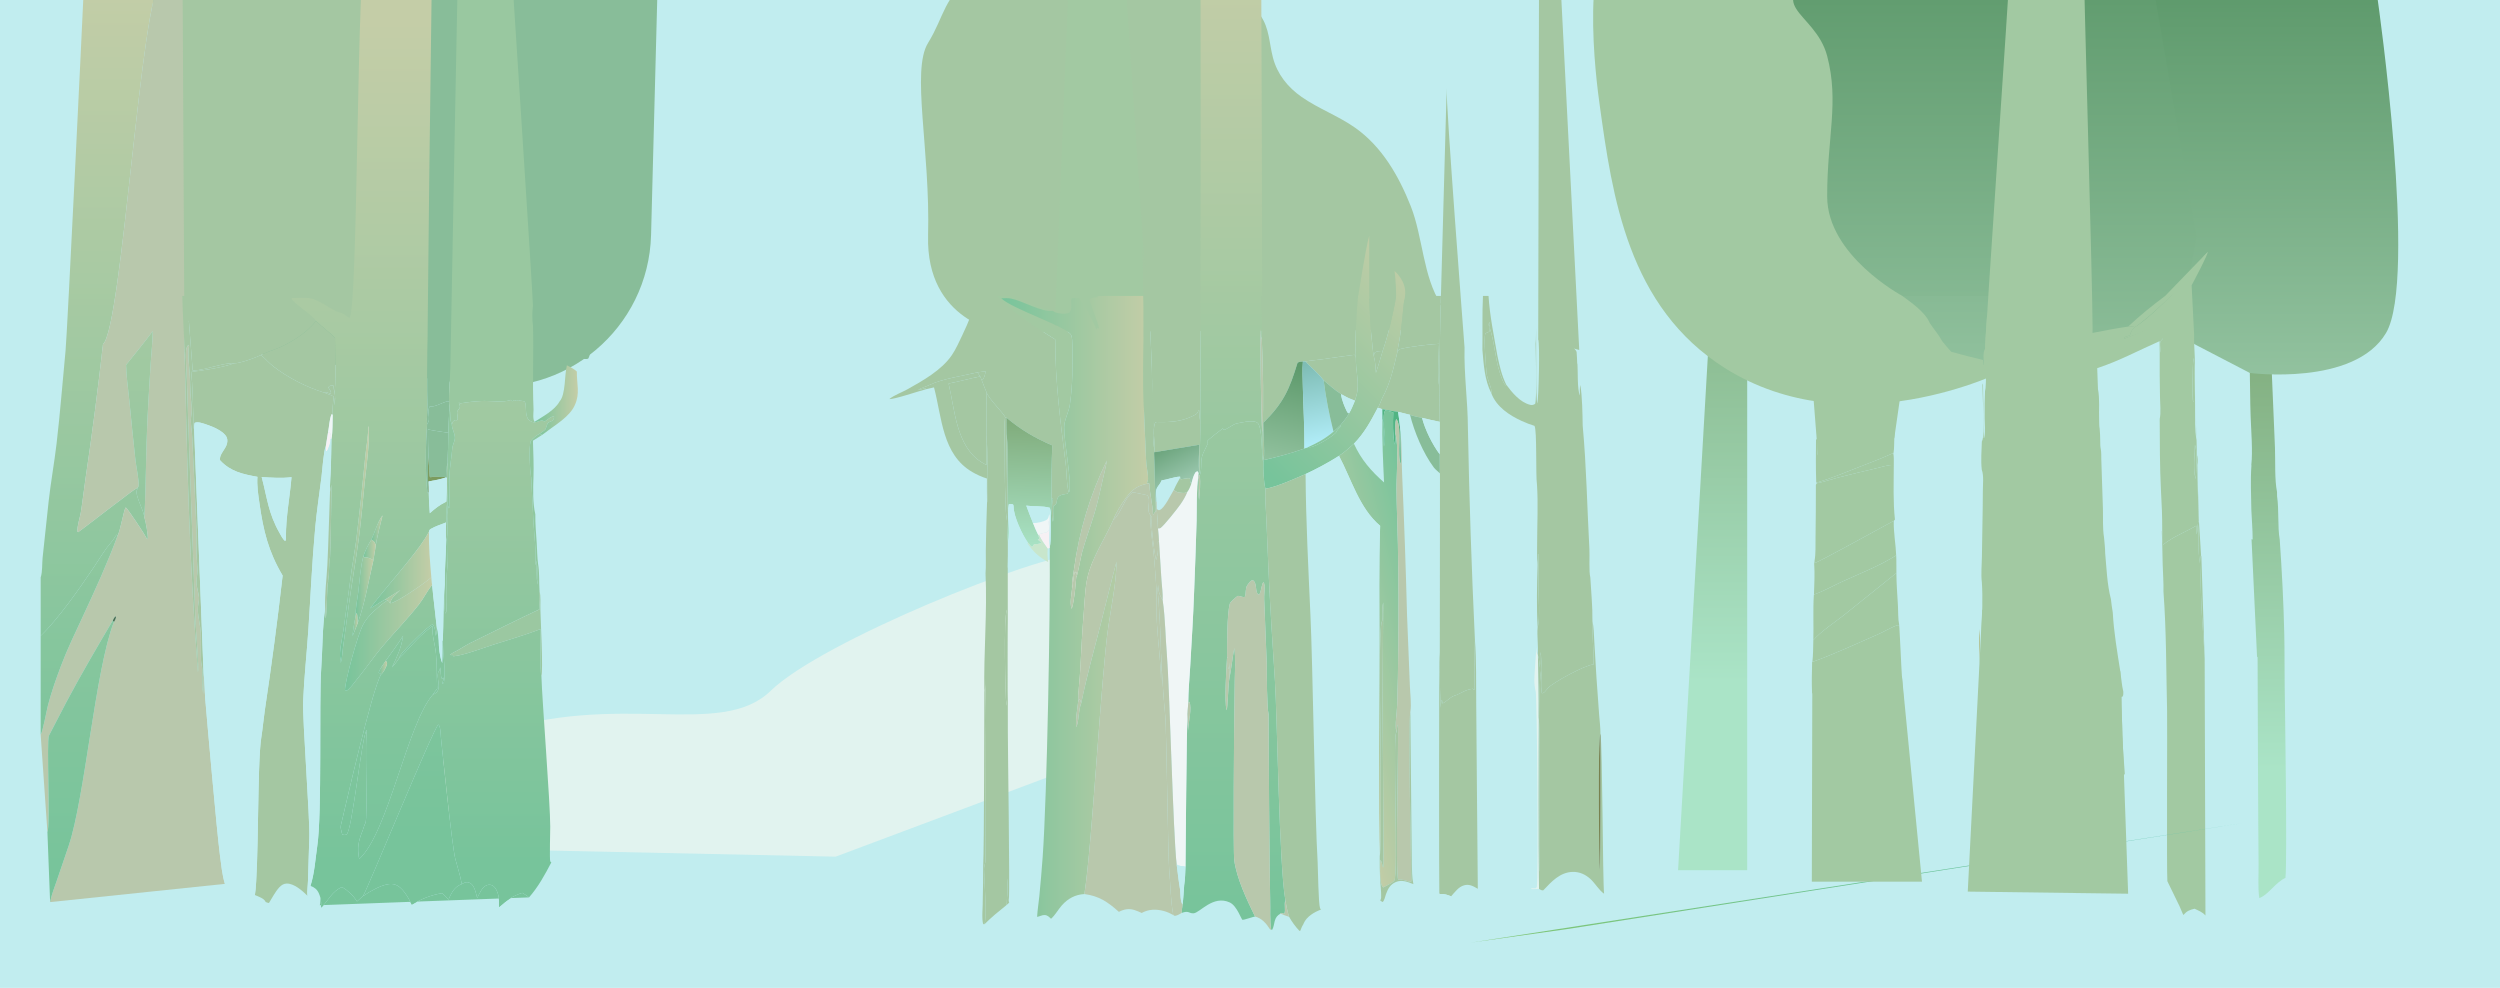 <?xml version="1.0" encoding="UTF-8"?>
<svg id="_Слой_1" data-name="Слой 1" xmlns="http://www.w3.org/2000/svg" xmlns:xlink="http://www.w3.org/1999/xlink" viewBox="0 0 9220 3643.37">
  <defs>
    <style>
      .cls-1 {
        fill: none;
      }

      .cls-2 {
        fill: #a2c9a2;
      }

      .cls-3 {
        fill: #51b483;
      }

      .cls-4 {
        fill: #aacaa3;
      }

      .cls-5 {
        fill: #b8c8ac;
      }

      .cls-6 {
        fill: #c8e6cc;
      }

      .cls-7 {
        fill: #9bc8a1;
      }

      .cls-8 {
        fill: #82c59d;
      }

      .cls-9 {
        fill: #7b9b5e;
      }

      .cls-10 {
        fill: #598b6f;
      }

      .cls-11 {
        fill: #a4c7a2;
      }

      .cls-12 {
        fill: #c1edef;
      }

      .cls-13 {
        fill: url(#_Безымянный_градиент_28-4);
      }

      .cls-14 {
        fill: url(#_Безымянный_градиент_28-5);
      }

      .cls-15 {
        fill: url(#_Безымянный_градиент_28-2);
      }

      .cls-16 {
        fill: url(#_Безымянный_градиент_28-3);
      }

      .cls-17 {
        fill: url(#_Безымянный_градиент_28-6);
      }

      .cls-18 {
        fill: url(#_Безымянный_градиент_28-7);
      }

      .cls-19 {
        fill: url(#_Безымянный_градиент_28-8);
      }

      .cls-20 {
        fill: url(#_Безымянный_градиент_28-9);
      }

      .cls-21 {
        fill: url(#_Безымянный_градиент_29-3);
      }

      .cls-22 {
        fill: url(#_Безымянный_градиент_29-2);
      }

      .cls-23 {
        fill: url(#_Безымянный_градиент_21-4);
      }

      .cls-24 {
        fill: url(#_Безымянный_градиент_21-3);
      }

      .cls-25 {
        fill: url(#_Безымянный_градиент_21-2);
      }

      .cls-26 {
        fill: #99c8a0;
      }

      .cls-27 {
        fill: #e1f3ef;
      }

      .cls-28 {
        fill: #8fc79f;
      }

      .cls-29 {
        fill: url(#_Безымянный_градиент_28-19);
      }

      .cls-30 {
        fill: url(#_Безымянный_градиент_28-17);
      }

      .cls-31 {
        fill: url(#_Безымянный_градиент_28-18);
      }

      .cls-32 {
        fill: url(#_Безымянный_градиент_28-12);
      }

      .cls-33 {
        fill: url(#_Безымянный_градиент_28-15);
      }

      .cls-34 {
        fill: url(#_Безымянный_градиент_28-16);
      }

      .cls-35 {
        fill: url(#_Безымянный_градиент_28-13);
      }

      .cls-36 {
        fill: url(#_Безымянный_градиент_28-14);
      }

      .cls-37 {
        fill: url(#_Безымянный_градиент_28-11);
      }

      .cls-38 {
        fill: url(#_Безымянный_градиент_28-10);
      }

      .cls-39 {
        fill: url(#_Безымянный_градиент_28-20);
      }

      .cls-40 {
        fill: url(#_Безымянный_градиент_28-21);
      }

      .cls-41 {
        fill: url(#_Безымянный_градиент_28-22);
      }

      .cls-42 {
        fill: url(#_Безымянный_градиент_28-23);
      }

      .cls-43 {
        fill: url(#_Безымянный_градиент_28-24);
      }

      .cls-44 {
        fill: url(#_Безымянный_градиент_28-25);
      }

      .cls-45 {
        fill: #78814f;
      }

      .cls-46 {
        fill: #f0f6f6;
      }

      .cls-47 {
        fill: #00c86b;
      }

      .cls-48 {
        fill: #f6f1f4;
      }

      .cls-49 {
        fill: url(#_Безымянный_градиент_31);
      }

      .cls-50 {
        fill: url(#_Безымянный_градиент_29);
      }

      .cls-51 {
        fill: url(#_Безымянный_градиент_28);
      }

      .cls-52 {
        fill: url(#_Безымянный_градиент_22);
      }

      .cls-53 {
        fill: url(#_Безымянный_градиент_21);
      }

      .cls-54 {
        fill: url(#_Безымянный_градиент_56);
      }

      .cls-55 {
        fill: url(#_Безымянный_градиент_58);
      }

      .cls-56 {
        fill: #496d50;
      }

      .cls-57 {
        clip-path: url(#clippath);
      }

      .cls-58 {
        fill: #aeb678;
      }

      .cls-59 {
        fill: #88bd99;
      }
    </style>
    <clipPath id="clippath">
      <rect class="cls-1" x="0" width="9220" height="3643.37"/>
    </clipPath>
    <linearGradient id="_Безымянный_градиент_29" data-name="Безымянный градиент 29" x1="8361.28" y1="1250.4" x2="8361.28" y2="2836.85" gradientUnits="userSpaceOnUse">
      <stop offset="0" stop-color="#81ad7d"/>
      <stop offset="1" stop-color="#aae4c7"/>
    </linearGradient>
    <linearGradient id="_Безымянный_градиент_29-2" data-name="Безымянный градиент 29" x1="6316.19" y1="749.86" x2="6316.19" y2="2516.67" xlink:href="#_Безымянный_градиент_29"/>
    <linearGradient id="_Безымянный_градиент_21" data-name="Безымянный градиент 21" x1="7438.43" y1="-121.95" x2="7438.43" y2="1498.76" gradientUnits="userSpaceOnUse">
      <stop offset="0" stop-color="#5e9a6c"/>
      <stop offset="1" stop-color="#92c29f"/>
    </linearGradient>
    <linearGradient id="_Безымянный_градиент_21-2" data-name="Безымянный градиент 21" x1="8386.97" y1="-24.13" x2="8386.97" y2="1387.67" xlink:href="#_Безымянный_градиент_21"/>
    <linearGradient id="_Безымянный_градиент_28" data-name="Безымянный градиент 28" x1="372.04" y1="2973.1" x2="372.04" y2="-86.67" gradientUnits="userSpaceOnUse">
      <stop offset="0" stop-color="#77c49b"/>
      <stop offset="1" stop-color="#c4cda7"/>
    </linearGradient>
    <linearGradient id="_Безымянный_градиент_28-2" data-name="Безымянный градиент 28" x1="1559.39" y1="3182.38" x2="1559.39" y2="80.57" xlink:href="#_Безымянный_градиент_28"/>
    <linearGradient id="_Безымянный_градиент_28-3" data-name="Безымянный градиент 28" x1="3692.74" y1="2239.93" x2="4238.72" y2="2239.93" xlink:href="#_Безымянный_градиент_28"/>
    <linearGradient id="_Безымянный_градиент_28-4" data-name="Безымянный градиент 28" x1="4540.06" y1="2955.59" x2="4540.06" y2="-152.83" xlink:href="#_Безымянный_градиент_28"/>
    <linearGradient id="_Безымянный_градиент_28-5" data-name="Безымянный градиент 28" x1="4651.16" y1="1713.71" x2="5317.53" y2="1047.34" xlink:href="#_Безымянный_градиент_28"/>
    <linearGradient id="_Безымянный_градиент_21-3" data-name="Безымянный градиент 21" x1="7174.36" y1="-134.72" x2="7174.36" y2="1400.62" xlink:href="#_Безымянный_градиент_21"/>
    <linearGradient id="_Безымянный_градиент_28-6" data-name="Безымянный градиент 28" x1="514.25" y1="2973.1" x2="514.25" y2="-86.67" xlink:href="#_Безымянный_градиент_28"/>
    <linearGradient id="_Безымянный_градиент_21-4" data-name="Безымянный градиент 21" x1="4414.45" y1="5426.36" x2="4381.55" y2="5282.67" gradientTransform="translate(-6207.32 14863.32) scale(2.49 -2.49)" xlink:href="#_Безымянный_градиент_21"/>
    <linearGradient id="_Безымянный_градиент_22" data-name="Безымянный градиент 22" x1="4419.66" y1="5426.88" x2="4442.85" y2="5308.02" gradientTransform="translate(-6207.32 14863.32) scale(2.49 -2.49)" gradientUnits="userSpaceOnUse">
      <stop offset="0" stop-color="#7fbdb5"/>
      <stop offset="1" stop-color="#b2eefa"/>
    </linearGradient>
    <linearGradient id="_Безымянный_градиент_28-7" data-name="Безымянный градиент 28" x1="1971.78" y1="1475.55" x2="2131.06" y2="1475.55" xlink:href="#_Безымянный_градиент_28"/>
    <linearGradient id="_Безымянный_градиент_28-8" data-name="Безымянный градиент 28" x1="4631.06" y1="5026.24" x2="4454.75" y2="4983.39" gradientTransform="translate(-6207.32 14863.32) scale(2.49 -2.49)" xlink:href="#_Безымянный_градиент_28"/>
    <linearGradient id="_Безымянный_градиент_29-3" data-name="Безымянный градиент 29" x1="4014.61" y1="5341.99" x2="4008.68" y2="5155.29" gradientTransform="translate(-6207.32 14863.32) scale(2.49 -2.49)" xlink:href="#_Безымянный_градиент_29"/>
    <linearGradient id="_Безымянный_градиент_28-9" data-name="Безымянный градиент 28" x1="4549.3" y1="3379.32" x2="4549.3" y2="-668.69" xlink:href="#_Безымянный_градиент_28"/>
    <linearGradient id="_Безымянный_градиент_28-10" data-name="Безымянный градиент 28" x1="4717.79" y1="1780.34" x2="5384.16" y2="1113.96" xlink:href="#_Безымянный_градиент_28"/>
    <linearGradient id="_Безымянный_градиент_28-11" data-name="Безымянный градиент 28" x1="1253.89" y1="2008.89" x2="1360.39" y2="2008.89" xlink:href="#_Безымянный_градиент_28"/>
    <linearGradient id="_Безымянный_градиент_31" data-name="Безымянный градиент 31" x1="4213.15" y1="5300.71" x2="4239.46" y2="5250.68" gradientTransform="translate(-6207.32 14863.32) scale(2.49 -2.49)" gradientUnits="userSpaceOnUse">
      <stop offset="0" stop-color="#6ea67f"/>
      <stop offset="1" stop-color="#9ac7ae"/>
    </linearGradient>
    <linearGradient id="_Безымянный_градиент_28-12" data-name="Безымянный градиент 28" x1="1369.5" y1="1954.92" x2="1410.99" y2="1954.92" xlink:href="#_Безымянный_градиент_28"/>
    <linearGradient id="_Безымянный_градиент_28-13" data-name="Безымянный градиент 28" x1="1364.94" y1="2102.22" x2="1590.77" y2="2102.22" xlink:href="#_Безымянный_градиент_28"/>
    <linearGradient id="_Безымянный_градиент_28-14" data-name="Безымянный градиент 28" x1="291.79" y1="2973.1" x2="291.79" y2="-86.67" xlink:href="#_Безымянный_градиент_28"/>
    <linearGradient id="_Безымянный_градиент_28-15" data-name="Безымянный градиент 28" x1="1340.11" y1="2028.4" x2="1386.02" y2="2028.4" xlink:href="#_Безымянный_градиент_28"/>
    <linearGradient id="_Безымянный_градиент_28-16" data-name="Безымянный градиент 28" x1="1311.39" y1="2174.95" x2="1377.13" y2="2174.95" xlink:href="#_Безымянный_градиент_28"/>
    <linearGradient id="_Безымянный_градиент_28-17" data-name="Безымянный градиент 28" x1="1272.19" y1="2338.43" x2="1593.7" y2="2338.43" xlink:href="#_Безымянный_градиент_28"/>
    <linearGradient id="_Безымянный_градиент_28-18" data-name="Безымянный градиент 28" x1="1300.03" y1="2303.15" x2="1318.82" y2="2303.15" xlink:href="#_Безымянный_градиент_28"/>
    <linearGradient id="_Безымянный_градиент_28-19" data-name="Безымянный градиент 28" x1="297.21" y1="3247.55" x2="297.21" y2="-1038.1" xlink:href="#_Безымянный_градиент_28"/>
    <linearGradient id="_Безымянный_градиент_28-20" data-name="Безымянный градиент 28" x1="1434.3" y1="3207.99" x2="1434.3" y2="-1189.52" xlink:href="#_Безымянный_градиент_28"/>
    <linearGradient id="_Безымянный_градиент_28-21" data-name="Безымянный градиент 28" x1="1396.45" y1="2461.99" x2="1427.52" y2="2461.99" xlink:href="#_Безымянный_градиент_28"/>
    <linearGradient id="_Безымянный_градиент_28-22" data-name="Безымянный градиент 28" x1="1521" y1="3079.35" x2="1521" y2="-2132.19" xlink:href="#_Безымянный_градиент_28"/>
    <linearGradient id="_Безымянный_градиент_56" data-name="Безымянный градиент 56" x1="5239.7" y1="4587.2" x2="5235.76" y2="4722.01" gradientTransform="translate(-6207.32 14863.32) scale(2.49 -2.49)" gradientUnits="userSpaceOnUse">
      <stop offset="0" stop-color="#82c673"/>
      <stop offset="1" stop-color="#5cc0aa"/>
    </linearGradient>
    <linearGradient id="_Безымянный_градиент_28-23" data-name="Безымянный градиент 28" x1="1564.94" y1="3194.26" x2="1564.94" y2="315.94" xlink:href="#_Безымянный_градиент_28"/>
    <linearGradient id="_Безымянный_градиент_58" data-name="Безымянный градиент 58" x1="3298.41" y1="4624.77" x2="3298.39" y2="4625.18" gradientTransform="translate(-6207.32 14863.32) scale(2.49 -2.49)" gradientUnits="userSpaceOnUse">
      <stop offset="0" stop-color="#129d63"/>
      <stop offset="1" stop-color="#74c674"/>
    </linearGradient>
    <linearGradient id="_Безымянный_градиент_28-24" data-name="Безымянный градиент 28" x1="4486.23" y1="1548.77" x2="5152.6" y2="882.4" xlink:href="#_Безымянный_градиент_28"/>
    <linearGradient id="_Безымянный_градиент_28-25" data-name="Безымянный градиент 28" x1="4576.32" y1="1638.87" x2="5242.7" y2="972.5" xlink:href="#_Безымянный_градиент_28"/>
  </defs>
  <g class="cls-57">
    <rect class="cls-12" x="-58.08" y="-341.43" width="10733.85" height="4127.7"/>
    <path class="cls-50" d="M8425.93,2531.89c-.92-64.61-.08-129.24-1.52-193.85-2.59-115.71-8.72-232.73-16.8-348.16-8.3-47.53-2.24-107.67-9.72-159.65l-.22-15.89c-9.15-43.81-5.91-116.15-7.58-163.19l-13.11-310.17c-26.12-.15-61.12,3.91-85.82-3.35,7.38,7.05,5.98,27.98,6.21,37.82,1.25,53.5.95,106.89,2.97,160.39,1.94,51.45,8.18,129.83,2.52,179.01l.42,2.58c-4.04,53.69-.82,109.25-.3,163.19,1.57,36.59,4.81,73.03,4.81,109.68l-3.39-2.17c-.22.34-.42.69-.67,1.02l20.31,434.56,1.94-1.45c.15,85.23,2.32,678.51,3.64,763.68.62,40.92-3.19,85.86,2.62,126.22,33.25-11.42,58.75-57.3,96.54-74.55,6.93-61.97-1.94-642.63-2.84-705.7Z"/>
    <polygon class="cls-22" points="6188.72 3209.32 6362.53 208.28 6443.67 261.02 6443.67 3209.32 6188.72 3209.32"/>
    <polygon class="cls-12" points="4673.19 3634.49 -261.69 3199.23 -286.52 -206.59 4648.5 -206.59 4673.19 3634.49"/>
    <rect class="cls-12" x="332.04" y="-227.52" width="3306.41" height="3142.9"/>
    <path class="cls-27" d="M1829.59,3132.74s-489.12-263.29-19.43-426.31c469.69-163.02,846.33,22.28,1032.43-158.99s976.47-500.48,1147.08-506.39-97.23,814.6-97.23,814.6l-810.57,303.67-1252.27-26.59Z"/>
    <path class="cls-2" d="M7410.94,1358.17c-35.16,18.01-586.58,289.72-1048.4,0-359.61-225.6-416.46-635.76-462.98-971.46-10.46-75.49-85.9-619.79,97.58-690.77,117.28-45.37,288.29,122.82,365.4,206.38h1048.4v1455.86Z"/>
    <path class="cls-53" d="M7015.89,1091.38s-277.3-148.34-277.3-367.06,44.64-348.17,0-517.79c-44.64-169.62-258.9-184.2,0-326.45,258.9-142.24,664.17-99.89,852.11-221.5,187.94-121.61,454.04,277.75,470.52,341.43,16.48,63.68,230.88,158.03,199.57,474.65-31.32,316.62-9.8,231.81-65.19,392.5-55.4,160.69-346.99,436.76-346.99,436.76l-832.72-212.54Z"/>
    <path class="cls-11" d="M3692.74,1224.82s-278.39-37.71-269.97-355.8c8.42-318.09-63.07-608.42,0-710.89,63.07-102.47,51.5-162.24,181.96-269.84,130.45-107.59,593.39-148.58,665.92-87.1,72.53,61.48,174,90.96,253.08,144.17,45.06,30.32,91.86,66.03,123.95,110.58,34.54,47.94,32.86,103.72,47.16,157.52,16.1,60.61,54.35,108.33,105.54,144.05,62.34,43.5,135.37,69.87,197.47,113.7,99.43,70.18,161.06,178.34,205.08,289.33,44.57,112.4,45.23,261.15,111.24,360.99l-58.99,95.03"/>
    <path class="cls-25" d="M8297.37,1375.44s385.63,50.17,502.38-147.49c116.75-197.67-30.62-1227.95-30.62-1227.95l-173.69-206.59-666.25,86.66,171.24,992.31-64.21,367.31,261.15,135.74Z"/>
    <path class="cls-59" d="M2425.39-59.72H968.08v1365.96l775.38,113.68c340.8,49.97,648.67-209.1,657.69-553.43l24.24-926.21Z"/>
    <rect class="cls-11" x="563.48" y="-35.71" width="847.51" height="1219.33"/>
    <polygon class="cls-11" points="5672.92 1251.11 5676.48 -341.43 5746.37 -236.01 5824.24 1290.72 5672.92 1251.11"/>
    <polygon class="cls-2" points="3892.22 1152.01 3940.75 -59.72 4151.55 -59.72 4259.55 1560.05 3892.22 1152.01"/>
    <path class="cls-51" d="M307.93-21.63l286.16-49.31c-74.41,54.58-144.14,1280.61-214.26,1340.24-18.77,167.73-40.57,335.11-65.4,502.05-5.59,39.28-10.02,79.19-16.4,118.29-3.59,21.98-14.11,49.78-12.48,71.61l2.85,1.31c53.25-39.35,104.95-80.79,158.22-120.19,20.14-14.89,40.27-31.79,61.74-44.59l-1.8,5.45c-.86,2.55-.42,1.4-1.45,3.5-4.79,9.74,3.55,31.37,7.11,41.47,6.76,19.18,17.74,39.62,20.24,59.79,4.91,15.73,14.04,65.12,12.63,79.61l-3.14-.63c-5.9-12.75-69.05-108.68-78.1-115.58-7.58,7.76-19.67,85.66-30.26,104.19l-3.29-4.04c-5.5,6.3-8.56,13.32-13.4,19.99-6.85,9.47-15.26,17.85-22.18,27.41-17.87,24.7-33.83,50.67-50.76,76-49.79,74.5-131.5,190.81-193.97,249.98v-215.41c6.97-21,4.81-50.47,7.11-72.9l22.04-205.88c7.94-71.84,21.03-143.05,29.46-214.86,13.4-114.08,22.05-228.57,33.14-342.89,6.49-66.87,63.56-1247.5,66.19-1314.61Z"/>
    <path class="cls-5" d="M184.8,3326.94c4.41-25.05,14.91-50.48,23.02-74.59l45.2-132.38c59.75-177.38,98.74-650.53,166.56-824.98,3.8-6.25,9.21-14.72,7.76-22.17-6.1,3.21-7.96,9.3-11.25,15.25-58.83,99.95-117.23,199.19-171.59,301.72l-64.02,123.14c-9.59,18.57,6.05,338.3-5.66,355.28l-24.83-358.82c7.58-9.98,21.96-89.38,26.95-108.57,12.6-48.41,29.63-96.19,47.15-143.02,23.57-62.98,53.51-124.24,81.81-185.18,44.12-95.02,91.98-199.07,127.67-297.02,10.59-18.53,22.68-96.43,30.26-104.19,9.05,6.9,72.2,102.83,78.1,115.58l3.14.63c1.41-14.48-7.72-63.88-12.63-79.61,6.31-120.63,5.49-241.89,11.37-362.69,3.54-68.67,7.53-137.31,11.95-205.93,2.67-39.41,6.95-78.75,7.69-118.25-31.53,42.55-65.46,83.36-98.45,124.78.71,42.14,7.39,85.49,11.59,127.46,7.55,75.5,14.79,151.22,23.32,226.61,1.97,17.39,14.61,79.24,11.24,93.01-.33,1.34-2.06,3.53-2.8,4.8-21.47,12.8-41.6,29.69-61.74,44.59-53.27,39.4-104.97,80.84-158.22,120.19l-2.85-1.31c-1.62-21.83,8.9-49.63,12.48-71.61,6.38-39.1,10.8-79.01,16.4-118.29,24.83-166.94,46.63-334.32,65.4-502.05,70.12-59.62,139.85-1285.65,214.26-1340.24l78.24-125c1.37,72.92,7.05,1432.97,8.71,1505.86,8.86,389.42,17.87,779.99,48.97,1168.35,4.48-14-7.59-152.39-8.9-182.52l-23.63-643.57-8.39-253.09c-.93-35.04-5.54-72.62-2.82-107.37.6-7.61,3.52-13.19,7.55-19.54l.32-.03,3.2,3.77-.17,1.06c-5.02,31.96.19,69.11,2.45,101.28,1.87,26.59,1.57,53.22,3.24,79.78,1.03,16.45,3.83,32.8,4.66,49.26.79,15.74-4.24,30.99-3.61,46.58.76,18.94,4.09,37.79,4.98,56.76l15.31,328.47c1.51,34.36-.09,68.84.65,103.22.45,21.01,3.45,42.16,3.37,63.13-.06,14.84-4.32,29.88-3.56,44.63.88,17.24,7.43,34.23,9.07,51.43,1.5,15.65-4.8,31.7-4.21,47.43,1.08,28.86,9.85,57.6,10.91,86.62,1.22,33.27-.44,66.69.93,99.94.48,11.81,4.31,22.5,4.63,34.28.79,29.17-1.06,60.51,3.21,89.3,2.78-26.04-1.45-51.75,1.5-77.67,4.43,32.69,3.65,66.14,6.47,99.02,7.67,91.94,42.17,480.86,53.84,572.38,4.75,34.67,8.01,73.4,18.52,106.8"/>
    <path class="cls-11" d="M672.32,1091.38h17.08l21.2,275.11c42.28.17,115.68-30.53,152.87-26.47-46.03,16.07-110.02,25.57-158.36,31.74,5.76,52.61,5.62,106.65,7.95,159.58.76,17.32-1.46,37.41,2.92,54.03l34.71,896.07c-2.95,25.91,1.27,51.63-1.5,77.67-4.27-28.79-2.41-60.13-3.21-89.3-.32-11.78-4.15-22.47-4.63-34.28-1.36-33.25.29-66.67-.93-99.94-1.07-29.02-9.83-57.76-10.91-86.62-.59-15.73,5.7-31.78,4.21-47.43-1.64-17.2-8.18-34.19-9.07-51.43-.76-14.75,3.5-29.79,3.56-44.63.09-20.97-2.92-42.11-3.37-63.13-.74-34.38.86-68.86-.65-103.22l-15.31-328.47c-.89-18.97-4.22-37.82-4.98-56.76-.62-15.59,4.4-30.83,3.61-46.58-.83-16.46-3.62-32.81-4.66-49.26-1.67-26.56-1.37-53.19-3.24-79.78-2.26-32.18-7.47-69.32-2.45-101.28l.17-1.06-3.2-3.77-.32.03c-4.03,6.35-6.96,11.93-7.55,19.54-2.72,34.76,1.89,72.34,2.82,107.37l8.39,253.09,23.63,643.57c1.31,30.12,13.38,168.51,8.9,182.52-31.1-388.36-40.11-778.93-48.97-1168.35-1.66-72.89-7.34-145.62-8.71-218.54Z"/>
    <path class="cls-11" d="M689.41,1091.38h368.12c7.73,6.62,15.54,14.39,24.41,19.41,18.31,18.68,73.66,55.08,83.65,72.83-34.4,43.62-85.83,75.88-135.89,98.52-11.34,5.13-62.75,22.51-67.1,27.36-21.22,9.95-76.41,30.52-99.1,30.52-37.19-4.06-110.6,26.63-152.87,26.47l-21.2-275.11Z"/>
    <path class="cls-11" d="M898.3,1025.66l297.8,65.72c35.37,17.59,77.41,23.89,115.71,32.39l11.74-32.39h186.84c-4.26,2.96-9.28,6.79-14.28,8.28-26.01,7.74-124.88-8.59-159.1-.09-34.1,8.47-15.91,71.76-48.83,72.81-8.73-4.91-16.82-12.37-25.59-16.58-7.1-3.41-15.4-4.09-23.05-7.85-27.57-13.54-65.42-42.1-94.45-47.68-20.91-4.02-46.53-1.2-67.89-1.13l-2.06,2.48,6.79,9.17c-8.87-5.03-175.89-78.51-183.63-85.13Z"/>
    <path class="cls-11" d="M1196.1,1091.38h127.45l-11.74,32.39c-38.29-8.49-80.33-14.79-115.71-32.39Z"/>
    <path class="cls-15" d="M1522.66-200.04h71.4c-1.51,133.91-21.42,1559.58-17.64,1693.37.63,22.26-3.69,48.37-1.28,69.81-5.89,83.11-6.67,173.11.92,256.13l2.25-3.37,3.03.52c.37,25.6,1.27,50.76,3.74,76.28,19.15-17.19,37.68-31.67,61.06-42.67,1.56-29.21,2.29-58.45,2.18-87.7-.25-17.42-2.28-38.23,1.71-55.1,4.03,24.28,2.67,115.65-.49,140.99-1.54,17.36-3.4,34.99-3.27,52.42.23,28.79,7.69,66.76-.8,94.37-1.94-22.36-.67-45.56-.61-68.02-17.84,7.12-38.87,13.49-55.34,23.28-5.63,3.34-5.72,4.1-7.28,10.25-19.68,37.41-46.61,71.09-72.72,104.19-47.41,60.1-99.03,117.94-144.59,179.29,18.7-10.25,36.36-23.03,55.16-32.74l8.75,2.81c-17.16,10.54-34.37,25.74-49.28,39.37-17.22,15.74-31.83,33.24-42.44,54.1-18.37,36.12-63.21,198.5-64.95,236.66l4.97,3.3c10.14-2.24,34.28-36.28,41.76-45.42,31.34-38.26,59.13-79.33,90.96-117.11,44.09-52.33,92.34-101.25,134.63-155.13,17.66-22.51,30.12-48.9,47.9-71.19l1.29-1.61c4.69,53.88,12.3,107.3,17.6,161.09-.68,7.62-.63,20.15-4.6,26.56-1.27-12.87-2-31.93-10.86-41.83-15.29,2.96-105.69,94.16-117.83,112.07-2.7,3.98-4.71,8.5-6.35,13.01-7.73,12.32-16.62,22.81-26.23,33.67,18.44-38.14,35.3-74.37,41.18-116.77-19.97,31.59-41.49,61.54-63.69,91.62-9.08,13.63-21.22,28.69-26.49,44.14,3.23,2.09,6.79,3.74,8.88,7.02-34.02,56.84-135.38,504.33-148.18,556.54-1.99,8.14,1.08,17.56,3.07,25.49.63,2.57,1.28,5.13,1.94,7.69,5.85,2.45,9.44,2.84,15.59.48,20.86-8.01,56.59-366.72,74.45-385.05l1.18.69c-8.9,15.88,3.3,326.11-5.51,341.68-4.85,8.58-6.73,18.56-10.33,27.67-16.19,40.96-20.46,61.77-12.97,105.49,106.7-96.02,177.36-498.74,271.77-606.59,43.21-14.75,5.58-66.52,22.79-87.09,2.61-3.12,2.98-7.14,3.73-11.04l.42-2.2c4.25,12.36-.19,32.45,7.14,42.54l4.07-4.78,1.39,1.75c-.42,6.49-1.45,10.92-4.17,16.76l-.8,1.69,1.4,3.09,4.99-5.62c5.52-39.43.74-73.47-2.51-112.76-1.11-13.46-.42-26.93-1.6-40.45,2.97-69.04.89-139.55,7.11-208.24,2.19,19.06-4.18,97.21,2.74,106.94,3.25-4.07,3-7.9,3.34-12.99,2.51-38.53-.16-78.12.66-116.81.45-21.03,3.52-41.89,4.26-62.89,1.14-32.3.55-65.22.47-97.56-.06-23.18-2.55-46.33-2.57-69.46-.01-9.41,2.32-18.14,1.89-28.01l2.58-.7c.31-3.12.6-6.17,1.25-9.24l1.16,7.02,2.63-1.37c-1.12-40.17-3.34-79.76-.98-119.99,1.88-32.15,7.56-64.35,10.3-96.55,1.15-13.49,9.78-27.11,9.66-39.36-.16-16.3-11-32.24-11.53-50.02l1.74-1.79-.18-4.3c2.02-2.24,4.26-4.98,6.7-6.79,3.98-2.96,6.52-2.4,10.95-1.58,6.57-2.39-1.05-24.08.66-31.87.65-2.94,6.46-9.38,8.26-12.34,5.01-8.23-.31-12.85-2.35-20.97l6.38,2.89c26.32-4.61,51.92-7.33,78.67-8.71,26-1.35,82.83,6.39,104.07-3.42.42-.19.82-.42,1.23-.63,2.48,2.37,4.41,3.46,7.47,4.85l7.49-4.22,9.88,3.63,4.76-3.86c5.7,4.09,19.41,2.57,22.74,6.07,9.07,9.51-.4,51.19,14.97,66.11,6.85,6.65,13.29,10.55,22.59,10.01l2.17-.33c7.84-1.22,17.15-6.08,24.44-6.32,5.63-.18,6.33,5.41,12.52,1.99,8.42-4.65,22.64-19.51,32.33-15.96-.37,6.08-2.01,9.44-5.32,14.5-5.04,2.21-17.31,6.16-19.31,11.3-9.79,25.22-.25,15.65-23.49,34-1.8,1.42-3.11,2.07-5.26,2.79-11.16,5.67-25.81,17.41-33.09,27.56-7.71,26.68-3.11,105.15,1.59,133.69l.26-1.37,8.32,167.13c1.84,33.09,5.89,65.99,7.13,99.17.7,18.78-.44,37.58.11,56.4l1.36-.26,3.07-14.75c1.84,27.91-2.54,62.64,4.19,89.19,1.88-25.04-2.28-51.71,1.27-76.23,5.74,31.99,2.98,66.32,5.31,98.84-3.34,21.33.01,46.24.77,67.91-86.16,40.36-171.53,83.22-256.95,125.16-20.94,10.28-40.03,25.1-61.28,34.46-4.84,2.13-8.4,5.55-12.24,9.09,4.46,1.33,4.78.97,8.95-.55l2.97,5.61c35.25-2.66,109.9-30.73,147.74-42.92,58.1-18.71,117.48-35.61,174.4-57.65.29,23.21-3.04,162.15,2.65,173.91,2.2,85.94,32.72,469.42,32.49,555.33-.04,14.16-2.82,121.88.02,127.52.63,1.25,1.8,2.14,2.7,3.2l1.44.46c-23.41,44.94-48.62,91.3-82.43,129.35-7.26-6.6-16.43-11.57-24.74-16.78-35.75,11.2-57.95,27.71-85.69,52.27.34-14.17.63-29.27-2.64-43.13-3.01-12.78-9.46-29.38-21.71-36.08-6.11-3.35-12.11-4.01-18.78-1.95-19.3,5.97-29.3,31.53-37.43,48.02-3.49-13.39-6.42-27.52-12.66-39.92-4.03-8.01-9.91-15.01-18.85-17.58-10.55-3.04-16.35,1.42-25.42,6.16-5.36-31.47-15.95-62.38-23.94-93.29-12.33-47.7-47.6-396.88-52.92-445.9-1.23-11.38-.87-41.96-9.46-49.15-16.86,9.22-261.69,608.22-277.83,632.14l-22.35,20.13c-13.84-22.23-32.75-39.55-54.96-53.24-37.65,15.94-49.57,48.5-76.81,76.02-.41-11.9.2-24.97-3.13-36.46-1.55-5.59-3.49-11.07-5.81-16.39-6.48-14.64-16.27-21.94-30.88-27.55,14.72-44.6,18.11-98.83,24.86-145.31,18.25-118.38,6.61-534.65,14.69-654.16,5.25-74.22,4.03-151.33,14.68-224.8,1.7,12.42,1.22,25.51,1.5,38.05,5.6-10.48,4.54-127.49,9.38-134.44-.44-8.99,2-15.94,2.47-24.53,1.18-21.71,1.41-42.97,3.93-64.65l.58,1.3c1.43-3.3,6.57-262.9,4.62-270.53-1.19,8.55-2.62,16.87-4.61,25.27-1.03-27.62,1.94-55.59,3.06-83.21,1.14-37.15,1.92-74.31,2.33-111.48,5.04-27.94,3.53-60.11,4.52-88.7-1.1-22.64.75-45.24,4.06-67.63,2.51,9.63,1.48,21.87,3.13,32.12,1.38-14.84,3.45-33.2-.95-47.58,6.66-15.17,2.17-170.13,2.36-200.43-21.73-22.55-47.93-40.32-70-62.61-9.98-17.75-65.34-54.15-83.65-72.83l-6.79-9.17,2.06-2.48c21.35-.06,46.98-2.89,67.89,1.13,29.03,5.59,66.88,34.15,94.45,47.68,7.65,3.76,15.95,4.44,23.05,7.85,8.77,4.21,16.86,11.67,25.59,16.58,32.91-1.06,27-1355.76,61.1-1364.23,34.23-8.5,57.65-.44,83.66-8.19-18.25-1299.69,85.45,2.96,89.71,0ZM1369.5,1990.53c-11.6,17.46-22.76,40.65-29.39,60.63-11.32,42.41-13.51,89.73-18.9,133.27-3.5,28.29-10.33,58.87-9.78,87.33-4.35,24.51-9.48,49.16-11.39,74,6.38-15.53,13.45-31.1,18.79-47,27.51-74.91,40.2-154.91,58.31-232.47,2.32-19.07,6.8-37.76,8.9-56.96,6.61-36.57,15.8-72.8,24.97-108.8-19.02,24.62-28.3,61.64-41.48,90.01ZM1357.62,1572.2c1.14,34.04-6.41,70.64-9.86,104.6-9.84,104.86-21.11,209.59-33.82,314.14-4.78,37.56-11.88,74.94-17.27,112.44l-29.42,216.64c-3.29,23.85-18.25,89.83-11.74,108.59,2.02,5.83,1.68,10.92,1.18,16.96,5.24-17.06,5.6-38.19,8.14-56.06l20.73-151.96c11.75-85.88,27.12-171.24,38.49-257.15,8.92-67.4,14.16-135.47,21.18-203.11,6.85-65.91,18.06-136.16,14.45-202.19l-2.07-2.92Z"/>
    <path class="cls-59" d="M1581.79,1091.38h80.73c-2.38,88.45-.11,176.98-1.63,265.43-.71,41.35-8.76,112.09-2.76,149.3l-1.57,13.64c-.54-12.06-1.29-24.05-.14-36.1l-2.99-4.03c-19.53,2.49-50.35,23.56-68.04,19.1-13.38,17.19,6.15,47.52-10.26,64.42-2.41-21.44,1.9-47.55,1.28-69.81-3.78-133.79,3.86-268.05,5.37-401.96Z"/>
    <path class="cls-26" d="M1693.63-363.39l185.48,127.38c.59,13.02,87.99,1351.52,86.41,1364.18-2.96,23.79-3.27,49.62.2,73.36,2.79,103-2.61,206.52,2.02,309.32-.23,11.45-3.61,36.01,4.03,44.67l.39,1.86c-9.3.54-15.74-3.36-22.59-10.01-15.37-14.91-5.9-56.6-14.97-66.11-3.33-3.49-17.04-1.98-22.74-6.07l-4.76,3.86-9.88-3.63-7.49,4.22c-3.06-1.4-4.99-2.49-7.47-4.85-.41.21-.81.43-1.23.63-21.24,9.81-78.07,2.07-104.07,3.42-26.75,1.38-52.35,4.1-78.67,8.71l-6.38-2.89c2.04,8.12,7.37,12.74,2.35,20.97-1.8,2.96-7.61,9.4-8.26,12.34-1.71,7.79,5.91,29.48-.66,31.87-4.43-.82-6.97-1.38-10.95,1.58-2.44,1.81-4.68,4.55-6.7,6.79l.18,4.3-1.74,1.79c-8.66-17.25-3.63-39.29-8.01-58.19-6-37.22,2.05-107.95,2.76-149.3,1.52-88.44,30.36-1631.74,32.74-1720.2Z"/>
    <path class="cls-59" d="M2016.62,1091.38h10.17c15.24,41.83,42.61,102.54,85.74,122.26,13.64,6.23,32.17,8.42,46.43,2.96,12.89-4.93,20.65-15.81,25.77-28.19,3.23-7.81,5.35-16.97,6.2-25.39,1.04,4.47,1.88,9.01,2.01,13.6.56,20.98-12.19,133.61-24.07,146.31-13.17,4.53-36.93-4.49-49.04-10.03-43.85-20.07-75.95-68.07-91.77-112.3-10.01-27.98-24.5-81.57-11.44-109.22Z"/>
    <path class="cls-59" d="M2026.8,1091.38h178.95c-6.08,23.63-11.89,47.36-14.82,71.64-.85,8.42-2.97,17.58-6.2,25.39-5.12,12.38-12.88,23.25-25.77,28.19-14.26,5.46-32.79,3.27-46.43-2.96-43.13-19.72-70.5-80.42-85.74-122.26Z"/>
    <path class="cls-11" d="M3604.46,1091.38h71.46c65.43,64.9,137.91,112.45,215.81,160.71-.62,155.44,20.19,310.27,39.18,464.02,3.61,29.2,2.17,68.87,9.85,96.04l-3.02,8.62c-11.91,2.28-27.69,2.44-35.44,13.22-8.35,11.56.02,24.62-16.4,31.63-4.71,10.32,1.67,54.5-3.19,57.96-5.38-22.53-4.04-61.71.22-84.53l-2.79-.67c-1.27,1.9-2.57,2.89-2.54,5.23.12-67.05.22-133.97,3.17-200.97-63.39-26.71-115.95-57.94-168.87-101.99l-5.11-2.05c-1.5-10.64-60.15-66.49-68.32-91.63-6.48-14.21-11.74-29.21-17.4-43.78,10.37-9.89,11.29-20.67,13.83-33.99l-30.16,4.15c-46.91,10.74-131.83,24.84-172.49,44.47-14.91,7.21-30.88,11.38-45.59,19.21,6.43,2.36,19.59-5.79,28.04-4.88l.67,3.3c-26.89,6.73-117.42,37.86-135.4,36.25,17.55-14.55,46.39-24.66,66.8-36.05,57.01-31.82,126.15-70.81,163.49-125.72,15.65-23.03,26.97-49.34,39.06-74.39,22.73-47.22,40.85-93.73,55.14-144.14Z"/>
    <path class="cls-2" d="M3675.92,1091.38h51.2c33.05,17.48,71.79,29.89,107.6,40.66,15.4,4.64,32.35,8.03,47.08,14.26-39.56,6-111.42-37.18-153.02-45.25-11.74-2.27-24.18-1.37-36.04-.8,40.53,39.24,243.7,106.07,257.16,134.61,4.79,10.16,4.81,26.71,4.99,37.98,1.25,73.75,1.62,147.25-9.32,220.33-4.04,26.94-20.64,55.6-20.89,82.18-.55,59.16,27.97,191.24,19.09,238.48-1.57-.46-2.17-.22-3.02-1.69-7.68-27.17-6.23-66.84-9.85-96.04-18.99-153.74-39.81-308.58-39.18-464.02-77.89-48.26-150.38-95.81-215.81-160.71Z"/>
    <path class="cls-2" d="M3945.94,1091.38h95.47l9.82,2.54-1.37,1.81c-10.07,1.26-22.43,1.4-30.96,7.28-2.12,8.02,31.41,88.78,34.67,107.77l-2.22.9-3.14-3.56c-2.19,2.37-3.04,4.14-4.09,7.18-17.87-37.94-38.68-81.64-63.98-115.18-9.2-.39-20.61-2.13-29.26.96-2.02,17.37,5.28,37.46-6.58,51.65-14.91,6.82-36.79,4.86-52.07-.71-3.51-1.29-6.31-2.67-8.67-5.65l17.17,2.36c10.72,2.48,22.98,2.26,34.02,3.02.37-20.45,6.36-40.6,11.19-60.36Z"/>
    <path class="cls-16" d="M4041.4,1091.38h176.65c5.78,87.47-.72,177.43-1.57,265.11-.9,93.15,3.34,186.8,7.8,279.82,1.2,25.24,1.37,51.04,3.79,76.15,1.72,17.71,6.38,36.46,6.01,54.16-.1,4.96-1.74,9.14-3.96,13.53,2.77,2.36,5.06,2.13,8.6,2.64-40.26,6.36-62.02,20.12-86.04,53.23-17.55,24.22-36.87,53.98-47.23,82.09-28.02,62.8-66.5,120.48-88.04,186.37-14.86,45.41-15.83,95.29-19.64,142.58-6.16,76.04-10.19,151.81-14.13,227.97-1.97,37.68-7.63,76.82-7.63,114.3-3.44,29.36-8.92,59.79-7.3,89.35l1.62,1.52c9.62-27.74,6.71-60.22,17.17-86.93,20.02-97.56,46.51-193.84,71.49-290.19,19.99-77.13,38.01-154.59,58.75-231.57-1.05,80.01-18.54,159.64-30.11,238.59-27.02,184.37-59.38,803.16-88.42,987.18-33.7,1.85-60.94,16.72-83.13,41.7-13.81,15.57-24.33,36.01-39.91,49.48-7.5-7.29-13.53-13.9-24.78-13.81-9,.07-17.6,5.39-26.57,6.87,1.5-25.48,5.68-51.29,8.28-76.75,4.64-47.62,8.7-95.29,12.19-143,16.48-230.76,28.6-910.73,26.2-1141.63l-.1-1.2c6.75-28.98,3.14-92.62,4.89-126.14.35-16.41.8-32.81,1.32-49.22-.02-2.34,1.27-3.33,2.54-5.23l2.79.67c-4.26,22.82-5.61,62-.22,84.53,4.86-3.46-1.52-47.64,3.19-57.96,16.43-7.01,8.05-20.07,16.4-31.63,7.75-10.78,23.53-10.94,35.44-13.22l3.02-8.62c.85,1.47,1.45,1.23,3.02,1.69,8.87-47.24-19.64-179.32-19.09-238.48.25-26.59,16.85-55.25,20.89-82.18,10.94-73.09,10.57-146.58,9.32-220.33-.17-11.27-.2-27.81-4.99-37.98-13.46-28.54-216.63-95.37-257.16-134.61,11.86-.57,24.3-1.48,36.04.8,41.6,8.07,113.46,51.25,153.02,45.25l1.74.06c2.37,2.98,5.16,4.36,8.67,5.65,15.28,5.57,37.16,7.53,52.07.71,11.86-14.19,4.56-34.28,6.58-51.65,8.65-3.09,20.07-1.36,29.26-.96,25.3,33.53,46.11,77.24,63.98,115.18,1.05-3.04,1.89-4.81,4.09-7.18l3.14,3.56,2.22-.9c-3.27-18.98-36.79-99.75-34.67-107.77,8.52-5.88,20.89-6.02,30.96-7.28l1.37-1.81-9.82-2.54ZM3969.12,2129.57c6.03-10.86,15.63-70.48,20.54-88.52,13.41-49.18,31.33-97.19,46.01-146.02,12.76-42.55,22.26-85.66,31.86-129.01,4.91-22.09,11.29-44.86,14.28-67.26-60.99,124.76-101.57,258.5-120.22,396.11-3.46,24.53-9.45,52.31-8,77.02-1.97,22.66-8.7,50.34-1.79,72.44l1.45-.96c9.75-34.57,12.64-77.93,15.88-113.82Z"/>
    <path class="cls-11" d="M4212.17,915.16l29.27,176.22c-3.54,73.65,1.92,148.24,4.86,221.86,2.64,66.34,3.19,132.86,5.63,199.27,1.67,44.45-2.24,106.05,5.58,148.08l-1.2,7.4c2.72,60.46,1.55,122,6.06,182.16-.27,8.03,2.34,32.5-1.62,38.47l-.45-.95c-2.87,3.63-5.51,7.33-8.08,11.17-.57-38.6-12.26-77.07-13.51-116.06-3.54-.5-5.83-.28-8.6-2.64,2.22-4.39,3.86-8.56,3.96-13.53.37-17.7-4.29-36.45-6.01-54.16-2.42-25.12-2.59-50.92-3.79-76.15-4.46-93.02-8.7-186.67-7.8-279.82.85-87.68,1.47-353.85-4.32-441.32Z"/>
    <path class="cls-11" d="M4241.43,1091.38h184.2c4.14,69.19,2.04,139.51,1.72,208.79l-.82,253.72-.4-1.86c-2.62-12.44-2.87-25.48-3.66-38.15h-2.32c-3.86,11.97-7.73,13.33-18.64,18.94-40.5,20.79-80.36,24.58-125.05,23.77-4.29-.08-15.13-1.72-16.9,3.46-10.24,29.53,1.74,69.31-2.04,100.54-7.83-42.04-3.91-103.63-5.58-148.08-2.44-66.42-2.99-132.94-5.63-199.27-2.94-73.63-8.4-148.22-4.86-221.86Z"/>
    <path class="cls-13" d="M4425.63-236.01h224.33c2.14,52.15,6.33,1434.11,3.64,1486.14-5.38-8.17-3.32-28.61-3.39-38.8-4.74,9.54,1.52,344.16,4.49,378.12l1.55,2.1c2.47,27.82-1.79,83.46,4.69,105.25l-1.6,8.01c-.2-.51-.4-1.01-.55-1.52-8.05-24.67-1.02-133.09-23.06-145.2-18.35-10.08-56.73.13-76.92,4.25-11.19,2.28-39.48,24.96-46.89,23.09l-1.77-5.74c-8.8,7.26-56.16,41.48-58.5,48.8l3.56,5.16c-6.61,16.68-18.84,35.2-22.61,52.28-4.79,21.69.55,47.2-8.08,67.98l-5.36-1.72.95-7.46,2.97-1.74c2.42-19.69,1-41.2,1.45-61.09,1-42.66,2.59-85.33,1.99-128l.82-253.72c.32-69.27,2.42-1466.98-1.72-1536.17Z"/>
    <path class="cls-11" d="M4649.96,1091.38h358.61c-6.01,71.1-11.84,157.97-8.15,228.84-1.15-5.07-.8-8.65-5.36-11.63-40.33,4.78-80.44,11.08-120.64,16.69-19.99,2.79-40.75,4.08-60.52,7.91l-8.8.25c-6.56.65-14.71.24-19.74,4.84-30.33,98.6-51.32,146.8-126.2,221.03-.27,45.74,5.51,91.81,1.77,137.5-6.48-21.79-2.22-77.44-4.69-105.25,4.39-112.93,2.07-228.41-2.64-341.42,2.69-52.03-1.5-106.61-3.64-158.76Z"/>
    <path class="cls-14" d="M5008.57,1091.38h41.18c1.4,60.43,4.31,120.45,11.47,180.49,1.69,14.22,2.27,31.02,6.11,44.69,5.36,17.73,5.23,39.97,7.15,58.54,8.45-26.85,17.25-53.64,24.73-80.78,19.34-54.78,41.2-145.02,49.75-202.95h32.78c-6.08,28.22-7.33,57.86-10.42,86.54-4.16,38.68-9.85,77.78-17.5,115.93-.35,1.72-.2,1.25.05,3.47-13.73,57.95-26.82,118.02-56.18,170.47-4.56,11.52-9.5,25.51-16.33,35.89-26.1,49.53-48.61,92.1-88.09,132.85-17.57,15.66-35.49,31.58-55.09,44.69-39.58,24.96-80.76,47.32-123.23,66.95-34.47,15.15-112.46,49.91-147.71,54.05-6.78-17.67-8.67-77.55-7.9-97.41l1.6-8.01c50.52-11.62,100.95-24.92,149.68-42.7,4.76-2.34,9.85-3.88,14.86-5.58,2.52.64,5.21,1.1,7.83.73,20.04-2.83,85.52-41.02,96.24-57.23,1.4-6.79,11.59-15.37,16.38-20.59l-1.84-4.29c11.19-13.93,22.58-26.62,31.16-42.45,8.92-14.52,15.1-31.32,21.86-46.97,3.07-11.78,7.45-23.28,8.97-35.44,4.94-39.47-5.98-79.97-5.68-119.59l.05-2.48c-3.69-70.86,2.14-157.74,8.15-228.84Z"/>
    <path class="cls-11" d="M5049.75,1091.38h99.2c-8.55,57.93-30.41,148.16-49.75,202.95-9.67.64-21.44.02-29.19,6.44-2.99,5.38-2.79,9.87-2.69,15.79-3.84-13.67-4.41-30.47-6.11-44.69-7.15-60.04-10.07-120.06-11.47-180.49Z"/>
    <path class="cls-11" d="M5181.73,1091.38h132.43c-3.39,110.89-4.49,221.41-5.98,332.33-7.83-23.94-1.52-126.84-1.05-155.68-36.79,1.91-106.06,10.06-141.13,18.75-7.5,1.86-8.25,4.15-12.14,10.54-.25-2.23-.4-1.76-.05-3.47,7.65-38.14,13.34-77.25,17.5-115.93,3.09-28.68,4.34-58.32,10.42-86.54Z"/>
    <path class="cls-11" d="M5314.16,1091.38l21.16-766.34c-2.92,63.2,61.27,893.7,65.93,956.71-2.44,98.62,11.91,197.13,12.36,295.41,4.89,260.8,13.51,521.52,25.85,782.08-.52,17.18-2.57,183.72-2.14,184.98l-1.57.71-4.06-4.72c-23.7,2.71-38.46,13.07-59.37,22.63-5.86,2.68-12.09,3.57-17.62,7.12-11.91,7.64-22.03,17.92-34.57,24.64l-1.84-12.12-2.62.31-2.47,27.53c-2.02-43.39-3.07-86.81-3.14-130.24-.1-24.09,1.57-49.65-1-73.54l1-660.56-.37-70.66-.07-119.7c-.22-43.97-.7-87.93-1.42-131.9,1.5-110.92,2.59-221.44,5.98-332.33Z"/>
    <path class="cls-11" d="M5469.15,1091.38h20.51c4.74,73.84,20.26,149.16,33.03,222.09,7.98,36.63,15.33,71.08,32.18,104.89l-.65,3.54c-9.8-4.92-19.94-38.86-23.43-49.42-18-54.79-18.94-114.51-38.49-168.1,3.09-8.08,2.99-8.47.27-16.71-5.58,13.93,2.94,19.55,1.65,31.11-.82,7.48-13.81,7.29-16.13,11.82-7.08,13.84,2.59,124.97,4.36,145.74,1.77,21.07,21.19,56.96,17.87,74.66-25.5-49.79-28.34-105.83-33.23-160.49,1.1-66.38-1.2-132.79,2.04-199.13Z"/>
    <path class="cls-24" d="M7015.89,1091.38h316.94c-2.84,65.31-10.08,130.17-11.98,195.28-8.77,11.07-4.76,44.81-4.41,58.89l-1.35.04-2.02-18.21c-38.71-8.71-78.79-19.28-117.03-30.07-11.94-12.76-22.91-26.03-33.75-39.75-11.69-22.4-30.71-44.35-44.99-65.48-16.65-40.67-67.3-75.17-101.42-100.7Z"/>
    <path class="cls-2" d="M7985.12,1091.38l157.48-162.83c-48.18,94.5-233.1,256.87-269.12,277.84-7.1-3.06-17.22-1.94-24.88-1.93,43.57-41.06,88.51-77.34,136.52-113.08Z"/>
    <path class="cls-2" d="M8005.94,1091.38l136.67-162.83c-29.69,46.9-154.44,262.58-231.16,290.89-24.53,12.01-51.37,19.79-76.87,29.6l-.85-3.13c5.11-6.21,14.68-4.65,21.93-10.7,1.25-6.82,4.91-13.01,7.98-19.18l9.85-9.65c36.02-20.97,102.02-84.17,132.46-115.01Z"/>
    <path class="cls-11" d="M962.58,1309.5c4.35-4.85,55.76-22.23,67.1-27.36,50.06-22.64,101.49-54.91,135.89-98.52,22.07,22.29,48.27,40.06,70,62.61-.18,30.3,4.3,185.26-2.36,200.43-1.45-8.21-3.06-16.39-3.69-24.72-6.28-1.78-8.62-.15-14.58,2l-4.29,4.96c5.3,7.87,9.96,12.97,10.23,22.67-7.12,1.29-18.11-9.43-23.55-2.98-65.11-19.63-137.25-56.55-190.25-98.17-15.87-12.46-29.01-28.02-44.52-40.93Z"/>
    <path class="cls-11" d="M5663.27,1267.48c2.04-18.57.97-38.34,1.87-57.13.65,30.47-1.5,268.05,4.51,277.53,5.43-25.51,9.67-219.29,3.27-236.76l24.05-23.51c13.88-1.66,28.64-4.53,42.62-3.2,12.26,9.7,73.8,61.6,74.98,74.23,1.42,15.08,1.65,30.46,2.32,45.59l.65-5.24c2.17,27.86-1.15,98.56,9.15,119.61-.3-13.02-1.05-26,1.37-38.87,7.33,38.41,8.3,109.44,8.9,150.05,14.03,150.76,16.4,303.62,24.75,454.86,1.45,26.08-2.19,84.09,3.44,105.18,2.74,52.43,8.6,107.01,7.7,159.38-2.27,53.46,6.01,108.05,4.36,161.57l-2.42.11c-27.44,1.48-147.26,65.53-166.16,86.9-5.51,6.22-10.47,14.57-17.9,18.4l-4.66.09v-1.79c0-7.75-2.04-14.93-2.22-22.52-.45-20.81,1.92-41.78-.12-62.53,1.27-20.49.92-44.07-2.07-64.34-4.04,18.47.15,38.23-2.82,56.87-1.52-13.38-1.57-32.48-7.03-44.59l-.87-2.73c3.14-33.22-3.09-67.56-.22-101.09,9.85-28.48,3.32-117.34,2.87-151.83-.47-39.52.8-78.83-.4-118.41l-1.22-.2c.45,13.78,0,26.94-1.35,40.67-2.97-27.25-1.67-55.87-1.62-83.3.15-70.16,3.91-142.01-.5-211.99-5.41-35.13.47-202.65-9.32-217.98-15.98-4.78-31.83-11.15-47.04-18.04-45.76-20.77-93.27-52.37-111.82-101.46,3.31-17.7-16.1-53.59-17.87-74.66-1.77-20.76-11.44-131.9-4.36-145.74,2.32-4.54,15.3-4.34,16.13-11.82,1.3-11.56-7.23-17.18-1.65-31.11,2.72,8.23,2.82,8.63-.27,16.71,19.54,53.59,20.49,113.31,38.49,168.1,3.49,10.56,13.63,44.49,23.43,49.42l.65-3.54c21.19,28.99,51.65,65.84,88.51,74.54,7.35,1.73,11.79.47,18.15-3.48,7.35-20.78,2.19-186.67,1.74-221.93Z"/>
    <path class="cls-2" d="M6443.67,1343.43c40.93-14.55,84.25-21.79,124.55-38.53,29.96-12.45,58.95-28.85,88.01-43.35,46.11-23.01,93.7-45.4,141.45-64.83-27.47,23.76-63.04,42.09-94.04,61.19-54.34,33.46-108.98,66.89-161.32,103.43-1.07,16.57-2.52,33.17-2.04,49.78-3.02-15.66-1.82-32.64-1.77-48.58-37.29,6.26-63.56,2.95-94.84-19.1Z"/>
    <path class="cls-2" d="M8082.71,1052.5l9.12,179.72c-.67,29.3,1.5,57.84,2.59,87.05.05,61.23.37,122.45,1.05,183.68.37,38.62-1.57,82.67,5.36,120.57l.82,49.6c-1,84.14,8.35,168.94,5.23,252.9l-.85,6.32-.45,2.23c-1.92,9.38-.85,28.08-4.71,35.83-.5-10.6-1.12-21.21-.95-31.82-39.73,23.92-85.89,40.5-121.96,70.06-3.76-17.34.37-36.23-3.74-53.03.2-48.79-1.62-98.23-4.59-146.94-4.41-87.81-4.29-175.62-4.59-263.53,5.01-23.86,1.3-56.09,1.02-80.64-1.05-53.95-1.4-107.91-1.05-161.87,5.06-8.61.87-24.6,1.3-34.42.37-9.08,2.62-11.61,8.85-17.49l.22-11.9c17.11-56.85,75.14-171.13,107.31-186.35ZM8088.91,1319.85c-1.72,23.04-5.83,153.06-.12,162.96l2.34-1.31c.4-26.95,4.29-142-2.22-161.65ZM8094.97,1640.98c-.22,38.03-7.95,87.98,2.27,124.23l.42,1.54c2.34-20.95,5.91-110.26-2.69-125.77Z"/>
    <path class="cls-5" d="M4656.25,1591.55l-1.55-2.1c-2.97-33.96-9.22-368.58-4.49-378.12.07,10.19-1.99,30.63,3.39,38.8,4.71,113.01,7.03,228.49,2.64,341.42Z"/>
    <path class="cls-17" d="M508.36,1797.78c.74-1.27,2.48-3.47,2.8-4.8,3.37-13.76-9.27-75.62-11.24-93.01-8.53-75.39-15.77-151.11-23.32-226.61-4.2-41.98-10.88-85.33-11.59-127.46,32.99-41.42,66.93-82.23,98.45-124.78-.74,39.51-5.02,78.85-7.69,118.25-4.42,68.62-8.4,137.26-11.95,205.93-5.88,120.79-5.06,242.06-11.37,362.69-2.5-20.17-13.48-40.61-20.24-59.79-3.56-10.09-11.9-31.73-7.11-41.47,1.03-2.1.59-.95,1.45-3.5l1.8-5.45Z"/>
    <path class="cls-11" d="M5153.86,1297.32c3.89-6.39,4.64-8.68,12.14-10.54,35.07-8.69,104.34-16.84,141.13-18.75-.47,28.84-6.78,131.74,1.05,155.68.72,43.96,1.2,87.93,1.42,131.9-21.83-4.12-43.45-9.52-65.06-14.6-14.33-3.19-30.76-5.47-44.24-11.12l-44.02-10.95c-19.39-2.23-38.81-6.8-58.18-9.83-5.38-2.19-11.17-3.7-16.75-5.43,6.83-10.38,11.76-24.37,16.33-35.89,29.36-52.45,42.45-112.52,56.18-170.47Z"/>
    <path class="cls-11" d="M5067.32,1316.56c-.1-5.93-.3-10.41,2.69-15.79,7.75-6.42,19.52-5.8,29.19-6.44-7.48,27.14-16.28,53.93-24.73,80.78-1.92-18.57-1.79-40.81-7.15-58.54Z"/>
    <path class="cls-11" d="M4813.9,1333.18c19.77-3.83,40.53-5.12,60.52-7.91,40.21-5.6,80.31-11.91,120.64-16.69,4.56,2.98,4.21,6.56,5.36,11.63l-.05,2.48c-.3,39.62,10.62,80.13,5.68,119.59-1.52,12.15-5.91,23.65-8.97,35.44l-10.34-4.24c-14.61-5.19-27.42-12.35-40.8-20.06-22.78-14.43-43.74-33.37-64.46-50.71-18.35-24.32-46.14-47.46-67.57-69.53Z"/>
    <path class="cls-11" d="M962.58,1309.5c15.51,12.91,28.65,28.46,44.52,40.93,52.99,41.63,125.14,78.55,190.25,98.17,11,4.69,23.04,8.29,33.69,13.51-3.3,22.39-5.16,44.99-4.06,67.63l-3.79-2.49c-8.46,17.46-9.15,46.69-13.22,66.14-3.04,17.35-5.85,34.73-8.44,52.14-8.08,16.8-13.14,91.33-16.09,114.8-7.8,61.96-17.24,124.14-23,186.3-11.65,125.68-16.95,251.51-25.31,377.36-5.8,87.26-15.59,174.97-19.16,262.26-2.8,68.41,25.33,433.84,22.79,502.12l-4.95,160.49c-.41,17.63-3.59,36.95-2.23,54.36-18.35-18.08-48.97-45.28-76.24-44.67-11.16.25-19.77,5.96-27.17,13.93-15.09,16.24-26.52,39.1-38.28,57.86-4.49-.74-8.03-1.92-12.19-3.75-.16-.41-.29-.82-.47-1.22-5.48-12.24-27.33-19.41-39.15-24.45,14.79-94.47,8.37-485.32,23.39-579.68,5.43-34.15,8.28-68.74,13.36-102.97,24.81-164.79,46.66-330.01,65.54-495.58-52.32-87.91-71.37-166.25-85.45-266.29-4.49-31.88-10.02-65.71-7.44-97.87-53.48-9.64-99.57-19.3-137.71-60.9-4.77-17.7,16.49-38.41,23.16-54.96,3.8-9.43,5.34-20.74.86-30.23-10.45-22.18-50.69-38.94-72.77-46.21-11.96-3.94-33.19-12.63-45.16-6.6-2.17,8.33-1.77,17.15-1.9,25.7-4.39-16.62-2.16-36.71-2.92-54.03-2.33-52.93-2.19-106.97-7.95-159.58,48.34-6.16,112.33-15.67,158.36-31.74,22.69,0,77.88-20.57,99.1-30.52ZM965.03,1759.33c20.83,78.17,23.71,132.23,66.77,207.81,4.93,8.65,11.64,22.62,19.94,28.16,3.84-4.25,2.87-10.4,2.79-16.08-.24-74.3,14.52-145.88,20.59-219.52-36.28,4.92-73.69,1.89-110.1-.37Z"/>
    <path class="cls-2" d="M8088.79,1482.81c-5.71-9.89-1.6-139.91.12-162.96,6.51,19.65,2.62,134.7,2.22,161.65l-2.34,1.31Z"/>
    <path class="cls-23" d="M4659.16,1559.3c74.88-74.23,95.86-122.43,126.2-221.03,5.04-4.59,13.19-4.19,19.74-4.84-2.52,31.33-.85,63.34-.2,94.75,1.55,75.35,6.58,150.51,5.71,225.91-48.73,17.78-99.15,31.08-149.68,42.7,3.74-45.68-2.04-91.76-1.77-137.5Z"/>
    <path class="cls-52" d="M4805.1,1333.43l8.8-.25c21.44,22.07,49.23,45.2,67.57,69.53,8.35,64.49,20.61,126.01,36.49,189.06-28.81,24.73-58.03,41.07-92.5,56.75-5.01,1.71-10.1,3.24-14.86,5.58.87-75.41-4.16-150.56-5.71-225.91-.65-31.41-2.32-63.42.2-94.75Z"/>
    <path class="cls-18" d="M2090.78,1347.07c11.55,6.48,27.24,14,36.7,23.17l-.04,2.41c-.49,43.26,12.07,78.19-6.97,120.24-18.86,44.36-72.32,73.43-108.77,102.2l-12.43,8.94-9.02-4.67c2.15-.72,3.46-1.37,5.26-2.79,23.25-18.35,13.7-8.78,23.49-34,2-5.14,14.27-9.1,19.31-11.3,3.31-5.06,4.95-8.42,5.32-14.5-9.68-3.55-23.91,11.31-32.33,15.96-6.19,3.42-6.89-2.17-12.52-1.99-7.3.23-16.61,5.09-24.44,6.32l-2.17.33-.39-1.86c30.7-20.11,73.76-41.93,91.88-74.93,23.4-26.34,17.68-98.77,27.12-133.52Z"/>
    <path class="cls-11" d="M3604.73,1373.34l30.16-4.15c-2.54,13.32-3.46,24.1-13.83,33.99l-6.03-14.82-10.29-15.02Z"/>
    <path class="cls-11" d="M3415.37,1435.44l-.67-3.3c-8.45-.91-21.61,7.24-28.04,4.88,14.71-7.84,30.68-12.01,45.59-19.21,40.65-19.63,125.58-33.73,172.49-44.47l10.29,15.02c-39.16,7.42-77.37,18.81-116.58,26.08,23.18,96.79,27.74,232.61,122.71,290.94,5.56,3.39,11.19,6.66,16.9,9.82-.2-36.43-.2-72.85,0-109.28,3.89,27.46,7.73,238.88,2.14,247.46l-.2-13.35c-.67-25.01-.2-50.12-.17-75.14-18.57-5.84-37.11-14.16-53.94-23.94-111.24-64.71-111.84-200.89-141.25-312.26l-29.26,6.75Z"/>
    <path class="cls-11" d="M3498.45,1414.44c39.21-7.26,77.42-18.66,116.58-26.08l6.03,14.82c5.66,14.57,10.92,29.57,17.4,43.78-.4,52.99-.55,105.97-.4,158.96-.2,36.43-.2,72.85,0,109.28-5.71-3.16-11.34-6.44-16.9-9.82-94.97-58.32-99.53-194.14-122.71-290.94Z"/>
    <path class="cls-59" d="M4881.47,1402.71c20.71,17.34,41.68,36.28,64.46,50.71,1.47,20.72,13.63,48.57,23.01,67.33l6.28,3.94c-8.57,15.83-19.97,28.52-31.16,42.45-8.6,8.14-17.05,17.02-26.1,24.63-15.88-63.05-28.14-124.57-36.49-189.06Z"/>
    <path class="cls-11" d="M1197.35,1448.6c5.45-6.46,16.43,4.26,23.55,2.98-.27-9.7-4.93-14.8-10.23-22.67l4.29-4.96c5.95-2.16,8.3-3.79,14.58-2,.63,8.32,2.24,16.51,3.69,24.72,4.4,14.38,2.34,32.74.95,47.58-1.66-10.26-.63-22.49-3.13-32.12-10.65-5.22-22.69-8.82-33.69-13.51Z"/>
    <path class="cls-10" d="M7010.83,1429.7l-3.14-4.38-4.51,1.12c-8.65,15.42-8.5,41.86-9.95,59.32-.32.68-.67,1.34-1,2.02-5.04,10.92-5.68,30.94-6.71,43.03-1.35-9.95-1.15-13.61-7.43-21.69-9.82-5.23-18.25-3.43-28.42-.25-13.24,4.13-25.6,8.78-37.74,15.55,13.61-14.63,80.01-93.18,89.96-99.59,3.61-2.34,4.59-1.42,8.62-.59l.3,5.45Z"/>
    <path class="cls-11" d="M3638.46,1446.96c8.18,25.14,66.83,80.99,68.32,91.63-4.54,39.77-1.35,82.76-1.37,122.88-.02,61.85.12,123.29,2.84,185.09,1.07,24.3,1,49.81,4.89,73.84,2.97-75.94.35-151.5-.5-227.44-.32-30.13-2.72-62.04-.42-92,5.68,45,3.71,92.06,3.96,137.42l1.37,182.99c-.02,26.71-2.29,54.52-.37,81.04-.1,30.53.37,61.23-.55,91.74l.3,603.29c-.07,64.27,7.6,564.23,4.01,628.5-.15-.42-.3-.83-.45-1.26-7.38-22.89-1.02-59.94-4.19-85.58-1.74,32.63-1.47,65.75-3.61,98.23-27.72,22.32-56.78,45.67-81.73,70.98,9.77-38.69-1.42-157.39-1.84-203.41-.07-8.61,3.69-17.92,4.99-26.51,1.52-10.24,1.6-456.12,1.83-466.45,1.52-70.41-.75-140.72-2.49-211.09.02,15.22,1.72,33.54-2.62,48.11-.17.63-.4,1.25-.57,1.87-2.74-145.42,11.07-291.28,4.44-436.67,2.22-27.32.55-55.7,1-83.2.85-59.21,2.37-118.4,4.54-177.57,5.58-8.57,1.74-219.99-2.14-247.46-.15-52.99,0-105.98.4-158.96ZM3713.33,2248.34c-12.84,31.92-5.53,305.57-2.09,354.25,8.23-23.5,2.22-306.65,2.09-354.25Z"/>
    <path class="cls-12" d="M4968.94,1520.75c-9.37-18.75-21.54-46.61-23.01-67.33,13.39,7.71,26.2,14.87,40.8,20.06-5.13,14.84-17.62,31.79-17.8,47.26Z"/>
    <path class="cls-59" d="M1575.14,1563.14c16.41-16.9-3.12-47.23,10.26-64.42,17.69,4.46,48.51-16.61,68.04-19.1l2.99,4.03c-1.15,12.05-.4,24.04.14,36.1-1.13,25.43-2.76,50.95-2.96,76.41-25.02-3.95-50.62-6.99-75.35-12.44.38,34.04.47,68.1,2.25,102.1-3.91,42.85-1.1,86.98-2.19,130.06l-2.25,3.37c-7.59-83.02-6.81-173.01-.92-256.13Z"/>
    <path class="cls-12" d="M4968.94,1520.75c.17-15.48,12.66-32.42,17.8-47.26l10.34,4.24c-6.76,15.65-12.94,32.45-21.86,46.97l-6.28-3.94Z"/>
    <path class="cls-2" d="M6911.95,1524.42c12.14-6.77,24.5-11.41,37.74-15.55,10.17-3.18,18.59-4.97,28.42.25,6.28,8.08,6.08,11.74,7.43,21.69,1.02-12.09,1.67-32.11,6.71-43.03.32-.68.67-1.35,1-2.02.57,42.92-5.18,86.8-7.05,129.82-.97,17.54.05,36.6-2.67,53.82l-1.02,1.38c-45.54,21.07-93.25,38.59-139.98,56.9-46.99,18.4-94.32,38.35-142.9,52.09l-1.42-1.27c-1.99-52.37-1.12-105.54-.77-157.98,14.31-.66,30.23-6.49,44.07-10.56,61.74-18.2,121.39-43.09,170.47-85.53ZM6704.37,1624.57c-3.32,20.65-3.42,37.33.5,57.91l-.7-3.36c6.21-18.22,9.87-34.81,1.05-52.88-.27-.56-.55-1.11-.85-1.66Z"/>
    <path class="cls-12" d="M5081.35,1503.67c5.58,1.73,11.37,3.24,16.75,5.43l.35,36.42c-1.87,77.78,2.37,156.09,5.91,233.78-47.98-42.46-84.3-83.93-111.09-142.78,39.48-40.75,61.99-83.33,88.09-132.85Z"/>
    <path class="cls-3" d="M5098.1,1509.1c19.37,3.03,38.78,7.6,58.18,9.83,3.44,24.31,6.43,48.67,8.95,73.09-.32,16.68,2.07,117.96.87,120.92-14.03-31.94,5.38-133.03-15.03-166.21l-2.59.67c-4.54,17.03-.95,32.06-2.67,48.94-1.92,11.02,2.07,34.49-2.64,42.75-6.56-38.3-6.38-79.5-4.71-118.27-9.72-3.49-19.69-5.51-29.79-7.64-14.88,22.83,4.74,101.62-4.66,133.07-3.34-23.1.87-85.04-5.11-99.76-.15-.33-.3-.65-.45-.97l-.35-36.42Z"/>
    <path class="cls-28" d="M1658.13,1506.11c4.38,18.9-.65,40.93,8.01,58.19.53,17.78,11.38,33.72,11.53,50.02.12,12.25-8.51,25.87-9.66,39.36-2.74,32.21-8.42,64.41-10.3,96.55-2.35,40.24-.14,79.82.98,119.99l-2.63,1.37-1.16-7.02c-.66,3.07-.95,6.13-1.25,9.24l-2.58.7c.06-8.67-1.01-17.64-1.54-26.32,3.16-25.34,4.52-116.71.49-140.99,2.05-36.99,3.25-74.01,3.57-111.05.19-25.46,1.82-50.98,2.96-76.41l1.57-13.64Z"/>
    <path class="cls-11" d="M4257.51,1660.59c3.79-31.23-8.2-71.01,2.04-100.54,1.77-5.18,12.61-3.54,16.9-3.46,44.69.81,84.55-2.98,125.05-23.77,10.92-5.61,14.78-6.97,18.64-18.95h2.32c.8,12.68,1.05,25.72,3.66,38.16l.4,1.86c.6,42.68-1,85.35-1.99,128-.45,19.9.97,41.41-1.45,61.09-4.01-33.26-.77-69.25.05-102.8-55.66,8.72-111.12,19.11-166.83,27.81l1.2-7.4Z"/>
    <path class="cls-19" d="M5098.45,1545.52c.15.32.3.64.45.97,5.98,14.71,1.77,76.66,5.11,99.76,9.4-31.45-10.22-110.24,4.66-133.07,10.09,2.13,20.07,4.14,29.79,7.64-1.67,38.77-1.84,79.97,4.71,118.27,4.71-8.25.72-31.72,2.64-42.75,13.58,49.08,4.16,153.34,4.44,206.56.35,68.52,3.96,137.36,5.18,205.93,2.44,128.32,2.89,256.66,1.35,384.99-.67,68.46-1.6,137.24-3.94,205.66-1.15,33.14-8.85,68.9-3.19,101.61-.22.37-.47.73-.67,1.1-12.51,23.44,8.82,529.07-6.96,545.94-9.37,10.01-28.49,17.78-40.53,24.83-5.98-4.06-7.2-11.45-8.52-18.44-5.01-26.88-3.19-56.22-2.32-83.42,4.84,3.86,7.95,21.09,9.85,27.47l1.6-.47c1.55-58.18-3.23-551.02-3.31-609.07l2.57-367.18c-6.51,24.05,2.74,49.87-5.81,75.67l.97-8.86c-11.14,36.31-6.98,291.5-6.21,346.77.3,21.16,5.8,503.36-1.9,522.06-5.18-115.83-1.41-668.26-1.29-784.22.17-145.01-2.22-288.97,2.89-434.02-76.85-64.53-106.03-172.3-151.82-258.01,19.59-13.12,37.51-29.04,55.09-44.69,26.8,58.84,63.11,100.32,111.09,142.78-3.54-77.7-7.78-156-5.91-233.78Z"/>
    <path class="cls-12" d="M5156.28,1518.93l44.02,10.95c15.3,63.07,48.98,142.52,87.61,194.17,6.58,8.81,15.68,14.08,22.13,21.92l-1,660.56c-2.42,33.26-1.98,884.59-.83,887.93l2.44,2.74-1.37,4.01c-18.52-1.08-30.93,3.03-47.48,10.48-10.52-26.18-23.83-38.89-49.23-51.06-5.51-24.48-4.69-51.36-5.83-76.42l-5.35-558.38c4.64-28.67-.75-66.75-1.74-96.26l-10.42-259.41c-4.49-172.72-10.52-345.4-18.07-518.02-2.44-53.44-.92-106.75-5.93-160.12-2.52-24.42-5.51-48.79-8.95-73.09Z"/>
    <path class="cls-46" d="M1209.98,1593.39c4.07-19.45,4.76-48.68,13.22-66.14l3.79,2.49c-.98,28.59.52,60.76-4.52,88.7l-3.6,1.04c.58-5.38,1.94-12.23.73-17.51-1.26-5.5-5-6.09-9.63-8.58Z"/>
    <path class="cls-59" d="M5200.3,1529.88c13.48,5.64,29.91,7.93,44.24,11.12,10.89,43.54,38.39,98.66,65.13,134.3l.37,70.66c-6.46-7.84-15.55-13.11-22.13-21.92-38.63-51.65-72.31-131.09-87.61-194.17Z"/>
    <path class="cls-11" d="M3706.78,1538.59l5.11,2.05c.02,20.04-.6,40.31.32,60.32-2.29,29.96.1,61.87.42,92,.85,75.94,3.46,151.5.5,227.44-3.89-24.03-3.81-49.54-4.89-73.84-2.72-61.8-2.87-123.24-2.84-185.09.02-40.12-3.17-83.11,1.37-122.88Z"/>
    <path class="cls-21" d="M3711.89,1540.64c52.92,44.05,105.49,75.27,168.87,101.99-2.94,67-3.04,133.92-3.17,200.97-.52,16.4-.97,32.81-1.32,49.22l-4.21-19.95c-27.42-8.12-58.9-4.1-87.22-8.24,8.15,21.49,15.78,43.38,24.88,64.47,6.16,14.78,11.96,29.86,19.39,44.06l4.51,15.39c-2.74.26-4.11-.22-6.16,1.73l13.04,10.68c-7.18,6-17.8,5.79-27.02,6.15-1.89,3.03-4.16,8.42-7.48,9.42-4.99-2.23-6.21-4.34-9.2-8.82-1.67-2.52-3.59-4.38-5.86-6.34-20.49-28.48-52.87-97.41-52.67-132.02.02-3.65-.6-5.69-2.14-9-5.88-1.5-9.72-2.84-15.63-.54-8.2,39.69,6.26,96.3-2.87,140.4l-.47,2.22c-1.92-26.52.35-54.33.37-81.04l-1.37-182.99c-.25-45.36,1.72-92.42-3.96-137.42-.92-20.01-.3-40.28-.32-60.32Z"/>
    <path class="cls-12" d="M5309.67,1675.31c-26.75-35.64-54.24-90.77-65.13-134.3,21.61,5.08,43.22,10.48,65.06,14.6l.07,119.7Z"/>
    <path class="cls-5" d="M5165.23,1592.02c5.01,53.37,3.49,106.68,5.93,160.12,7.55,172.62,13.58,345.3,18.07,518.02l10.42,259.41c1,29.51,6.38,67.59,1.74,96.26-9.37,49.83,3.98,570.33,3.61,625.79-17.17-.29-29.96-10.35-48.13-6.78-12.36-15.42,2.82-546.73-1.51-573.81l.37.97c-4.84,6.59-2.62,20.67-6.08,29.08-5.66-32.71,2.04-68.47,3.19-101.61,2.34-68.42,3.27-137.2,3.94-205.66,1.55-128.33,1.1-256.67-1.35-384.99-1.22-68.57-4.84-137.41-5.18-205.93-.27-53.23,9.15-157.48-4.44-206.56,1.72-16.87-1.87-31.9,2.67-48.94l2.59-.67c20.41,33.18,1,134.27,15.03,166.21,1.2-2.95-1.2-104.24-.87-120.92Z"/>
    <path class="cls-20" d="M4424.54,1753.9c8.62-20.78,3.29-46.28,8.08-67.98,3.76-17.08,16-35.6,22.61-52.28l-3.56-5.16c2.34-7.32,49.7-41.54,58.5-48.8l1.77,5.74c7.4,1.88,35.69-20.81,46.89-23.09,20.19-4.12,58.58-14.34,76.92-4.25,22.03,12.11,15.01,120.53,23.06,145.2.15.51.35,1.01.55,1.52-.77,19.87,1.12,79.74,7.9,97.41-2.52,34.78,1.37,71.38,2.74,106.27l8.65,203.5c6.06,133.03,14.46,265.67,23.28,398.58,8.4,126.14,15.5,684.92,38.53,809.52-5.83,15.43,2.37,37.71-4.26,49.95l-11.39-3.16-2.39,1.96.02.64c-12.16,6.89-17.47,14.04-21.26,27.51-2.94,10.48-3.76,22.54-9.27,32.01l-3.79-.16c-5.46-35.44-2.62-76.72-3.74-112.93-2.54-82.45-5.8-599.84-5.8-682.35-6.26-20.71-6.68-149.27-6.58-181.47l-9.62-241.56c-.62-16.97,2.27-33.83,1.32-50.66-.27-4.77-1.35-8.72-3.61-12.97-6.85,3.75-8.97,34.67-14.78,43.53-1.22,1.85-3.27,1.61-5.33,2.06-10.59-10.32-4.46-36.24-15.2-49.32-2.57-3.11-4.24-2.51-8-2.86-7.45,4.12-11.62,10.75-16.38,17.53-8.72,12.36-3.94,29.63-9.52,43.56-7.43,2.71-17.6-4.54-26.47-3.51-7.58,5.54-27.14,21.2-29.31,30.07-9.9,40.42-9.57,149.34-9.62,195.3-2.57,39.14-10.52,164.89-1.79,195.86,4.36-4.21,6.06-101.21,10.67-118.17,7-36.72,11.02-73.91,17.72-110.64,5.63,39.48,2.02,82.58,1.7,122.5-.2,41.23-.72,82.45-1.52,123.68-.9,33.39-4.62,502.62-.33,535.87,8.6,66.75,47.01,147.23,76.6,207.78-7.78,1.36-41.78,13.03-45.96,12.4-4.44-.66-20.24-51.7-47.06-64.19-61.77-28.74-110.55,38.68-133.7,39.98-17.32.98-16.87-11.4-43.6-1.4.37-10.4,1.62-20.42,3.19-30.7,3.09-23.61,4.04-47.89,5.91-71.65,3.49-21.81,3.99-45.85,4.84-67.92.95-37.97,3.57-511.15,7.56-548.91,2.32,14.65.4,30.8,2.07,45.99.62-26.78,15.18-81.98,4.66-105.49l-4.06,2.77c.27-43.2,4.49-86.53,6.95-129.65,5.36-92.98,11.39-186.51,14.66-279.56,3.02-86.88,7.08-173.9,9.17-260.78,1.02-41.83-1.07-126.31,6.43-162.12,5.21,26.37-.95,57.29,2.67,84.79,2.17-29.31,6.61-60.53,2.34-89.76Z"/>
    <path class="cls-2" d="M8103.84,1714.59c1.57-13.45.8-28.31-2.19-41.46l-.82-49.6c1.37-28.43-2.59-56.25-2.37-84.55"/>
    <path class="cls-12" d="M715.99,1585.36c.13-8.55-.27-17.37,1.9-25.7,11.97-6.03,33.2,2.66,45.16,6.6,22.08,7.27,62.31,24.03,72.77,46.21,4.47,9.49,2.94,20.8-.86,30.23-6.67,16.54-27.93,37.25-23.16,54.96,38.14,41.6,84.23,51.25,137.71,60.9-2.58,32.15,2.95,65.99,7.44,97.87,14.08,100.04,33.13,178.38,85.45,266.29-18.89,165.57-40.74,330.79-65.54,495.58-5.07,34.23-7.92,68.82-13.36,102.97-15.02,94.35-8.61,485.21-23.39,579.68-8.67-2.47-17.32-5.02-25.95-7.66,1.45-4.51,2.15-9.49,3.14-14.13,9.63-30.28,7.62-54.54,3.72-85.69-35.06,16.27-60.15,32.56-86.2,61.31l-5.28,4.87c-10.5-33.41-13.77-72.13-18.52-106.8-11.67-91.52-46.17-480.44-53.84-572.38-2.82-32.88-2.04-66.33-6.47-99.02l-34.71-896.07Z"/>
    <path class="cls-38" d="M4944.06,1567.14l1.84,4.29c-4.79,5.21-14.98,13.8-16.38,20.59-10.72,16.21-76.2,54.4-96.24,57.23-2.62.37-5.31-.09-7.83-.73,34.47-15.68,63.68-32.02,92.5-56.75,9.05-7.61,17.5-16.48,26.1-24.63Z"/>
    <path class="cls-37" d="M1256.7,2445.58c.5-6.05.84-11.14-1.18-16.96-6.51-18.76,8.45-84.74,11.74-108.59l29.42-216.64c5.39-37.5,12.49-74.88,17.27-112.44,12.71-104.55,23.98-209.28,33.82-314.14,3.45-33.97,11.01-70.57,9.86-104.6l2.07,2.92c3.61,66.03-7.6,136.29-14.45,202.19-7.03,67.63-12.27,135.7-21.18,203.11-11.37,85.91-26.74,171.27-38.49,257.15l-20.73,151.96c-2.54,17.87-2.9,39-8.14,56.06Z"/>
    <path class="cls-59" d="M1578.25,1583.73c24.73,5.45,50.33,8.49,75.35,12.44-.33,37.04-1.52,74.07-3.57,111.05-3.99,16.87-1.95,37.68-1.71,55.1l-3.61-1.56c-2.48-1.03-4.54-2.04-7.28-1.79-17.76,1.59-31.02-3.87-49.58,1.32l-3.17-2.51c-2.63-23.92-2.05-47.98-4.18-71.94-1.78-34-1.86-68.07-2.25-102.1Z"/>
    <path class="cls-48" d="M1209.98,1593.39c4.63,2.49,8.36,3.08,9.63,8.58,1.21,5.28-.15,12.13-.73,17.51.97,14.47-5.54,27.48-10.79,40.64h-.33c-1.91,3.04-1.92,3.38-5.23,4.62-1.77-6.59-1.38-12.5-.99-19.2,2.59-17.42,5.41-34.8,8.44-52.14Z"/>
    <path class="cls-28" d="M1984.48,2079.89c-3.54,24.53.61,51.19-1.27,76.23-6.74-26.55-2.35-61.28-4.19-89.19l-3.07,14.75-1.36.26c-.55-18.82.59-37.62-.11-56.4-1.24-33.18-5.29-66.08-7.13-99.17l-8.32-167.13-.26,1.37c-4.71-28.54-9.31-107.01-1.59-133.69,7.28-10.15,21.93-21.9,33.09-27.56l9.02,4.67c-11.13,7.28-22.4,14.35-33.8,21.22,1.3,45.08,3.53,90.77,1.99,135.84-1.7,41.2-2.82,95.68,6.82,135.62-.64,35.45,3,71.46,5.19,106.85,1.55,25.14,1.59,51.43,5,76.33Z"/>
    <path class="cls-12" d="M1218.87,1619.48l3.6-1.04c-.41,37.16-1.19,74.32-2.33,111.48-1.12,27.62-4.09,55.6-3.06,83.21-3.38,90.06-5.3,180.13-9.76,270.14-2.6,52.34-10.29,107.21-8.1,159.39-10.65,73.47-9.42,150.58-14.68,224.8-8.09,119.51,3.56,535.78-14.69,654.16-6.74,46.47-10.14,100.71-24.86,145.31-3.45,11.6-6.12,25.52-11.38,36.3-1.36-17.41,1.82-36.73,2.23-54.36l4.95-160.49c2.53-68.27-25.59-433.71-22.79-502.12,3.57-87.3,13.36-175,19.16-262.26,8.36-125.86,13.66-251.68,25.31-377.36,5.76-62.16,15.19-124.34,23-186.3,2.95-23.46,8.01-98,16.09-114.8-.39,6.7-.78,12.61.99,19.2,3.31-1.24,3.33-1.58,5.23-4.61h.33c5.25-13.17,11.76-26.18,10.79-40.65Z"/>
    <path class="cls-2" d="M6704.17,1679.12l.7,3.36c-3.91-20.58-3.81-37.26-.5-57.91.3.56.57,1.1.85,1.66,8.82,18.07,5.16,34.67-1.05,52.88Z"/>
    <path class="cls-49" d="M4256.31,1667.99c55.71-8.7,111.17-19.1,166.83-27.81-.82,33.55-4.06,69.54-.05,102.8l-2.97,1.74-3.04-6.24c-5.36,1.1-6.68,1.48-9.77,6.52-6.51,10.63-9.97,27.1-13.76,39.2-5.36-8.28-4.89-10.32-4.86-19.86-8.65-2.72-24.28,2.61-34.17,3.33l-2.09-5.76-.15-4.04c-22.23.48-46.09,10.97-68.57,14l-.77,2.21c-3.86,10.58-11.44,16.48-16.13,25.96-7.05,14.29-.42,33.81-1.45,49.22l-2.99.9c-4.51-60.16-3.34-121.7-6.06-182.16Z"/>
    <path class="cls-2" d="M8097.66,1766.75l-.42-1.54c-10.22-36.25-2.49-86.21-2.27-124.23,8.6,15.51,5.04,104.83,2.69,125.77Z"/>
    <path class="cls-2" d="M6699.61,1779.77c48.58-13.74,95.91-33.69,142.9-52.09,46.74-18.31,94.44-35.83,139.98-56.9,2.64,14.49,1.92,29.35,1.82,44.02-20.29-1-46.79,8.09-66.68,12.75-46.34,10.71-92.55,21.94-138.66,33.68-26.02,6.84-52.62,16.02-78.96,21.25l-.4-2.71Z"/>
    <path class="cls-2" d="M8109.75,1922.12c-.32.43-.65.89-.97,1.33-.4.53-.82,1.04-1.22,1.58-.22.32-.45.67-.67,1,3.12-83.96-6.23-168.77-5.23-252.9,2.99,13.15,3.76,28.01,2.19,41.46l.85,44.23"/>
    <path class="cls-12" d="M4814.95,1748.17c42.47-19.63,83.65-41.99,123.23-66.95,45.79,85.71,74.98,193.48,151.82,258.01-5.11,145.05-2.72,289.01-2.89,434.02-.12,115.96-3.9,668.4,1.29,784.22.1,28.41-.15,56.93,1.37,85.3,1.17,21.69,4.61,44.99,3.96,66.63-.12,4.34-.9,7.6-3.74,10.88-26.55-12.69-55.09-16.51-83.53-6.71-14.31,4.93-26.77,13.76-33.5,27.6-7.58,15.56-6.41,34.91-3.22,51.46-20.94-1.45-40.28-43.97-97.51-38.41-.35-.2-.8-.29-1.1-.59-.1-.11-2.67-3.75-2.77-3.98-6.18-17.67-7.38-140.94-8.92-170.33-9.9-157.27-18.61-749.86-26.41-907.24-7.65-174.21-16.92-349.57-18.1-523.92Z"/>
    <path class="cls-9" d="M1578.31,1815.9c1.08-43.08-1.72-87.21,2.19-130.06,2.12,23.96,1.55,48.02,4.18,71.94l3.17,2.51c18.57-5.19,31.82.28,49.58-1.32,2.74-.25,4.8.76,7.28,1.79-20.36,7.09-42.99,11.21-64.28,14.73.32,13.56,1.21,27.38.9,40.92l-3.03-.52Z"/>
    <path class="cls-2" d="M8104.69,1758.82l-.85-44.23"/>
    <path class="cls-5" d="M3969.12,2129.57c-.1-.33-.25-.66-.35-1-1.67-5.76.4-11.05,1.97-16.59l-1.45-2.96-2.42,3.74-2.19-5.49c-7.23,20.42-6.08,43.38-11.09,64.63-1.45-24.71,4.54-52.49,8-77.02,18.64-137.61,59.22-271.35,120.22-396.11-2.99,22.4-9.37,45.17-14.28,67.26-9.6,43.35-19.09,86.46-31.86,129.01-14.68,48.83-32.6,96.83-46.01,146.02-4.91,18.03-14.51,77.66-20.54,88.52Z"/>
    <path class="cls-12" d="M1969.79,1708.13c13.6,2.67,37.28.87,48.32,9.1,4.88,3.64,3.88,11.11,4.44,16.77-9.09,44.51-26.98,74.13-51.08,111.71-1.21-27.68-3.53-56.47-1.84-84.1,1.22-17.59.21-35.83.16-53.49Z"/>
    <path class="cls-2" d="M6700,1782.47c26.35-5.22,52.94-14.41,78.96-21.25,46.11-11.74,92.32-22.97,138.66-33.68,19.89-4.65,46.39-13.74,66.68-12.75-.17,66.03-2.99,136.02,4.24,201.51l-4.34,4.5c-31.11,16.5-280.96,154.8-290.63,155.07-.6-2.25-1.57-4.76-1.67-7.08,5.08-27.03,3.26-58.94,3.81-86.49.92-64.77,1.32-129.55,1.25-194.32l3.04-5.51Z"/>
    <path class="cls-46" d="M4393.55,1784.19c3.79-12.1,7.25-28.57,13.76-39.2,3.09-5.04,4.41-5.41,9.77-6.52l3.04,6.24-.95,7.46.35,6.69c-7.5,35.81-5.41,120.29-6.43,162.12-2.09,86.88-6.16,173.9-9.17,260.78-3.27,93.06-9.3,186.59-14.66,279.56-2.47,43.13-6.68,86.46-6.95,129.65-.55,17.72-4.64,39.55-2.67,56.74-3.99,37.77-6.61,510.94-7.56,548.91-12.09-4.29-22.68-.25-32.6-8.88-13.26-113.28-26.26-658.25-35.96-772.31-5.68-66.74-5.76-135.91-15.63-201.97,1-24.11-2.67-49.44-4.36-73.54-3.24-46.53-6.21-93.09-8.92-139.66-.77-17.28-2.09-34.53-3.96-51.73,2.74.37,5.23.43,7.85-.63,10.72-4.3,66.8-75.95,75.5-88.79,9.7-14.33,18.87-29.39,25.05-45.59,6.41-8.07,10.72-19.81,14.51-29.34Z"/>
    <path class="cls-11" d="M4667.24,1802.22c35.24-4.15,113.24-38.9,147.71-54.05,1.17,174.34,10.44,349.7,18.1,523.92,7.8,157.38,16.52,749.98,26.41,907.24,1.55,29.39,2.74,152.65,8.92,170.33.1.23,2.67,3.87,2.77,3.98.3.3.75.39,1.1.59-25.65,9.86-53.37,25.58-64.71,52.19-.42.97-.77,1.97-1.12,2.97-4.76,6.38-7.75,15.91-10.94,23.3l-2.99.48c-14.03-14.46-28.54-34.3-38.21-51.97-6.33-19.13-10.42-41.26-13.83-61.1-23.03-124.6-30.13-683.38-38.53-809.52-8.82-132.91-17.22-265.55-23.28-398.58l-8.65-203.5c-1.37-34.89-5.26-71.49-2.74-106.27Z"/>
    <path class="cls-5" d="M4419.18,1752.18l5.36,1.72c4.26,29.24-.17,60.45-2.34,89.76-3.61-27.49,2.54-58.42-2.67-84.79l-.35-6.69Z"/>
    <path class="cls-12" d="M4352.43,1761.91c-8.25,14.31-16.48,28.87-22.98,44.08-10.22,16.11-35.34,69.82-52.84,75.01-3.61,1.07-4.94.09-7.83-1.81-1.6-1.04-2.22-1.95-2.97-3.66l-.45-26.27c1.02-15.41-5.61-34.93,1.45-49.22,4.69-9.48,12.26-15.39,16.13-25.96l.77-2.21c22.48-3.02,46.34-13.52,68.57-14l.15,4.04Z"/>
    <path class="cls-12" d="M1054.54,1979.22c.07,5.68,1.04,11.83-2.79,16.08-8.31-5.54-15.01-19.5-19.94-28.16-43.06-75.58-45.94-129.64-66.77-207.81,36.41,2.26,73.82,5.29,110.1.37-6.07,73.64-20.84,145.22-20.59,219.52Z"/>
    <path class="cls-12" d="M1580.44,1775.49c21.28-3.52,43.91-7.64,64.28-14.73l3.61,1.56c.1,29.25-.62,58.49-2.18,87.7-23.39,11-41.92,25.48-61.06,42.67-2.47-25.52-3.37-50.68-3.74-76.28.3-13.55-.58-27.36-.9-40.92Z"/>
    <path class="cls-11" d="M4329.45,1805.99c6.51-15.21,14.73-29.77,22.98-44.08l2.09,5.76c9.9-.72,25.52-6.06,34.17-3.33-.02,9.54-.5,11.58,4.86,19.86-3.79,9.53-8.1,21.27-14.51,29.34-6.48,3.49-8.75,4.97-16.33,4.37-13.56-1.06-24.08-1.17-33.28-11.92Z"/>
    <path class="cls-5" d="M4105.44,1918.1c10.37-28.11,29.69-57.87,47.23-82.09,24.03-33.11,45.79-46.87,86.04-53.23,1.25,39,12.94,77.46,13.51,116.06,2.57-3.84,5.21-7.54,8.08-11.17l.45.95c3.96-5.97,1.35-30.43,1.62-38.47l2.99-.9.45,26.27c2.09,24.31,3.71,48.65,4.84,73.02,1.87,17.2,3.19,34.45,3.96,51.73l-2.29-3.09-1.99,1.14c.1,12.6,1.1,26.42-.22,38.92-.9,8.46-4.26,17.08-5.04,26.36l-1.79-1.45c-7.1-27.19-19.84-130.9-14.83-152.65-1.12-3.72-4.59-7.93-6.68-11.29-.4-.51-.85-1-1.25-1.53-13.11-17.72,5.98-53.97-9.27-70.26-7.25-1.15-51.4-12.38-54.99-9.86-31.01,21.75-41.7,78.23-70.81,101.52Z"/>
    <path class="cls-11" d="M1217.07,1813.13c1.99-8.4,3.41-16.72,4.61-25.27,1.95,7.63-3.19,267.23-4.62,270.53l-.58-1.3c-2.51,21.68-2.75,42.94-3.93,64.65-.47,8.59-2.91,15.53-2.47,24.53-4.85,6.96-3.78,123.96-9.38,134.44-.27-12.54.21-25.63-1.5-38.05-2.19-52.17,5.5-107.04,8.1-159.39,4.46-90.01,6.38-180.08,9.76-270.14Z"/>
    <path class="cls-5" d="M4265.81,1875.52c.75,1.71,1.37,2.62,2.97,3.66,2.89,1.9,4.21,2.88,7.83,1.81,17.5-5.19,42.62-58.91,52.84-75.01,9.2,10.75,19.72,10.86,33.28,11.92,7.58.6,9.85-.88,16.33-4.37-6.18,16.2-15.35,31.27-25.05,45.59-8.7,12.83-64.78,84.49-75.5,88.79-2.62,1.05-5.11,1-7.85.63-1.12-24.37-2.74-48.71-4.84-73.02Z"/>
    <path class="cls-5" d="M4105.44,1918.1c29.11-23.29,39.81-79.77,70.81-101.52,3.59-2.52,47.73,8.71,54.99,9.86,15.25,16.29-3.84,52.54,9.27,70.26.4.53.85,1.02,1.25,1.53.85,58.95,11.47,117.31,16.05,176.12,3.17,40.83,6.71,82.55,7.8,123.46.9,33.77-.8,67.47,1.15,101.26,4.04,70.77,14.18,141.75,15.23,212.62.1-21.54.55-43.07,1.35-64.6,4.04,64.85,7.95,130.02,14.23,194.68,4.14,42.58,10.34,520.18,14.25,562.78,5.11,55.92,4.81,114.82,15.15,169.9-10.92-5.96-22.66-11.35-34.7-14.62-27.59-7.5-56.38-7.16-81.63,7.23-8.65-4-17.82-8.11-26.94-10.92-20.74-6.39-38.29-2.94-57.23,6.77-40.85-36.29-72.19-58.24-127.27-65.61,29.04-184.02,61.4-802.81,88.42-987.18,11.57-78.95,29.06-158.59,30.11-238.59-20.74,76.98-38.76,154.44-58.75,231.57-24.98,96.35-51.47,192.63-71.49,290.19-1.12-4.42-2.99-8.67-4.61-12.93l-3.54-1.08-3.34,10.06c0-37.49,5.66-76.62,7.63-114.3,3.94-76.17,7.98-151.93,14.13-227.97,3.81-47.28,4.79-97.16,19.64-142.58,21.54-65.89,60.02-123.58,88.04-186.37Z"/>
    <path class="cls-28" d="M1645.48,1994.99c8.49-27.6,1.02-65.58.8-94.37-.14-17.43,1.72-35.06,3.27-52.42.53,8.67,1.6,17.65,1.54,26.32.43,9.87-1.9,18.6-1.89,28.01.03,23.13,2.51,46.28,2.57,69.46.09,32.34.68,65.25-.47,97.56-.74,21-3.82,41.86-4.26,62.89-.82,38.69,1.85,78.28-.66,116.81-.33,5.09-.08,8.92-3.34,12.99-6.92-9.73-.55-87.88-2.74-106.94-.94-53.08,4.45-107.03,5.18-160.31Z"/>
    <path class="cls-12" d="M3717.17,2002.41l.47-2.22c9.12-44.09-5.33-100.7,2.87-140.4,5.91-2.3,9.75-.96,15.63.54,1.55,3.31,2.17,5.35,2.14,9-.2,34.61,32.18,103.54,52.67,132.02l-1.22,2.91c-2.49,2.9-2.97,4.34-4.01,7.97-7.93,27.48-60.3,51.53-69.09,81.91.92-30.51.45-61.21.55-91.74Z"/>
    <path class="cls-12" d="M3784.84,1864.62c28.32,4.14,59.8.13,87.22,8.24l4.21,19.95c-1.74,33.52,1.87,97.16-4.89,126.14-4.59-30.49.2-66.61-.27-97.92-.15-4.92.85-21.45-1.7-24.63-2.09,8.13-2.09,16.07-9.7,20.85-10.94,6.86-37.19,12.67-50,11.84-9.1-21.1-16.73-42.99-24.88-64.47Z"/>
    <path class="cls-2" d="M8119.6,2081.21l-1.22-29.17-2.07-1.62,1.99,3.22-1.99-4.85c-2.02,9.36-2.42,18.57-2.84,28.11-8.9-45.96-2.34-97.43-7.43-144.56l.85-6.32c.22-.33.45-.67.67-1,.4-.54.82-1.05,1.22-1.58.32-.44.65-.9.97-1.33"/>
    <path class="cls-46" d="M3871.11,1921.03l-3.46,1.53c-1.1,10.41,5.41,30.73-2.74,37.45-8.33,6.85-27.94,4.89-33.18,12.29l-2.62.85c-7.43-14.21-13.24-29.28-19.39-44.06,12.81.83,39.06-4.97,50-11.84,7.6-4.78,7.6-12.72,9.7-20.85,2.54,3.18,1.55,19.71,1.7,24.63Z"/>
    <path class="cls-5" d="M4241.76,1898.23c2.09,3.36,5.56,7.57,6.68,11.29-5.01,21.74,7.73,125.45,14.83,152.65l1.79,1.45c.77-9.28,4.14-17.91,5.04-26.36,1.32-12.5.32-26.32.22-38.92l1.99-1.14,2.29,3.09c2.72,46.57,5.68,93.12,8.92,139.66,1.69,24.1,5.36,49.43,4.36,73.54l-5.86-10.46c-6.83-11.91-12.26-32.72-9.95-46.25-5.41,17.75.17,46.91,1.3,65.77,3.66,62.14,7.43,124.66,8.5,186.89.22,11.88,2.79,26.17,1.45,37.67-.8,21.52-1.25,43.06-1.35,64.6-1.05-70.88-11.19-141.85-15.23-212.62-1.94-33.79-.25-67.49-1.15-101.26-1.1-40.9-4.64-82.63-7.8-123.46-4.59-58.81-15.2-117.18-16.05-176.12Z"/>
    <path class="cls-32" d="M1369.5,1990.53c13.19-28.37,22.46-65.4,41.48-90.01-9.17,36-18.35,72.23-24.97,108.8-5.76-10.58-5.43-13.86-16.52-18.79Z"/>
    <path class="cls-48" d="M3831.73,1972.3c5.23-7.4,24.85-5.44,33.18-12.29,8.15-6.72,1.65-27.04,2.74-37.45l3.46-1.53c.47,31.32-4.31,67.44.27,97.92l.1,1.2-7.43,3.77c-11.64-16.5-24.2-33.08-32.33-51.63Z"/>
    <path class="cls-2" d="M6691.9,2068.8c.1,2.31,1.07,4.82,1.67,7.08,9.67-.26,259.53-138.57,290.63-155.07-1.07,43.32,7.45,86.47,9.07,129.69.3,11.83,1.1,23.87.62,35.69-.7-12.48-1.64-25-1.77-37.5-59,37.95-132.36,65.99-196.51,95.54-34.7,15.98-69.99,35.79-105.73,48.67,1.05-37.43,3.44-76.03.87-113.38-.02-3.61.65-7.15,1.15-10.71Z"/>
    <path class="cls-12" d="M1582.25,1960.49c1.56-6.15,1.66-6.9,7.28-10.25,16.47-9.79,37.5-16.16,55.34-23.28-.05,22.46-1.33,45.66.61,68.02-.73,53.28-6.12,107.22-5.18,160.31-6.22,68.7-4.14,139.21-7.11,208.24l-2.01-.75c-.12-9.15,1.19-20.93-4.33-28.6l-3.47.42c-5.27,9.2-5.24,17.48-5.42,27.88-3.11-14.54-2.01-30.33-6.64-44.41-5.3-53.79-12.91-107.21-17.6-161.09-2.14-8.62-2.12-18.68-2.94-27.58-4.75-55.93-10.08-112.76-8.52-168.93Z"/>
    <path class="cls-2" d="M8133.71,3376.49c-9.9-12.32-26.35-18.47-40.23-25.16-18.77,4.56-28.09,8.21-41.15,23.2-5.38-10.06-9.07-21.57-14.01-31.97-14.78-31.05-29.81-61.97-45.12-92.75-2.84-39-.02-587.99-.97-627.23-3.47-146.26-2.47-294.77-13.41-440.61.7-33.1-1.84-66.51-2.84-99.62-1.22-40.79-1.25-81.67-3.19-122.43l1.45-4.28c4.11,16.8-.02,35.69,3.74,53.03,36.07-29.56,82.23-46.15,121.96-70.06-.17,10.61.45,21.22.95,31.82,3.86-7.75,2.79-26.45,4.71-35.83l.45-2.23c5.08,47.12-1.47,98.6,7.43,144.56,2.14,62.19,3.56,124.58,6.9,186.71,2.94,54.73,7.88,109.42,10.37,164.14"/>
    <path class="cls-35" d="M1364.94,2243.96c45.56-61.35,97.18-119.18,144.59-179.29,26.1-33.09,53.04-66.78,72.72-104.19-1.56,56.16,3.77,112.99,8.52,168.93-19.56,17.64-130.5,95.19-151.54,95.32,3.19-21.51,22.74-33.76,37.09-48.44-18.88,11.41-37.62,23.05-56.22,34.92-18.8,9.71-36.46,22.49-55.16,32.74Z"/>
    <path class="cls-36" d="M150,2344.92c62.47-59.17,144.18-175.48,193.97-249.98,16.93-25.33,32.9-51.3,50.76-76,6.91-9.56,15.32-17.93,22.18-27.41,4.83-6.67,7.89-13.7,13.4-19.99l3.29,4.04c-35.69,97.96-83.54,202-127.67,297.02-28.3,60.94-58.24,122.2-81.81,185.18-17.53,46.83-34.55,94.61-47.15,143.02-5,19.19-19.38,98.6-26.95,108.57v-364.46Z"/>
    <path class="cls-6" d="M3829.11,1973.15l2.62-.85c8.13,18.55,20.69,35.13,32.33,51.63-2.17,16.89-.55,32.2,1.47,48.97-33.75-18.41-54.01-37.01-75.8-68.64l1.22-2.91c2.27,1.96,4.19,3.82,5.86,6.34,2.99,4.48,4.21,6.59,9.2,8.82,3.32-.99,5.58-6.39,7.48-9.42,9.22-.36,19.84-.15,27.02-6.15l-13.04-10.68c2.04-1.95,3.41-1.47,6.16-1.73l-4.51-15.39Z"/>
    <path class="cls-33" d="M1340.11,2051.16c6.64-19.98,17.79-43.17,29.39-60.63,11.09,4.92,10.76,8.21,16.52,18.79-2.09,19.2-6.58,37.9-8.9,56.96-.33-.15-.69-.27-1-.46-10.48-6.7-17.93-10.23-30.76-10.42l-2.08-.02-3.18-4.22Z"/>
    <path class="cls-2" d="M8130.74,2427.76c-2.49-54.72-7.43-109.41-10.37-164.14-3.34-62.13-4.76-124.52-6.9-186.71.42-9.54.82-18.75,2.84-28.11l1.99,4.85-1.99-3.22,2.07,1.62,1.22,29.17"/>
    <path class="cls-11" d="M5670.62,2083.77c1.35-13.72,1.8-26.88,1.35-40.67l1.22.2c1.2,39.58-.07,78.89.4,118.41.45,34.49,6.98,123.35-2.87,151.83-4.19-71.3-2.42-158.03-.1-229.78Z"/>
    <path class="cls-34" d="M1311.42,2271.76c-.54-28.46,6.28-59.04,9.78-87.33,5.39-43.54,7.59-90.86,18.9-133.27l3.18,4.22,2.08.02c12.83.19,20.28,3.72,30.76,10.42.31.2.67.31,1,.46-18.11,77.56-30.8,157.57-58.31,232.47-1.57-12.16.75-26.81-3.34-38.2l-4.06,11.21Z"/>
    <path class="cls-2" d="M6992.13,2048.69c.12,12.5,1.07,25.02,1.77,37.5l.05,26.94-193.42,155.25c-33.57,26.55-86.47,61.39-113.01,92.4,1.69-55.36-1.67-110.96,1.99-166.24l.37-1.63c35.74-12.88,71.04-32.69,105.73-48.67,64.16-29.55,137.51-57.58,196.51-95.54Z"/>
    <path class="cls-5" d="M3953.59,2171.9c5.01-21.25,3.86-44.21,11.09-64.63l2.19,5.49,2.42-3.74,1.45,2.96c-1.57,5.54-3.64,10.83-1.97,16.59.1.34.25.67.35,1-3.24,35.89-6.13,79.25-15.88,113.82l-1.45.96c-6.9-22.1-.17-49.78,1.79-72.44Z"/>
    <path class="cls-2" d="M6687.52,2360.78c26.55-31.01,79.44-65.85,113.01-92.4l193.42-155.25c.05,40.46,3.54,81.25,5.71,121.66,1.17,21.95.07,48.19,4.54,69.53l.02,1.9c-1.47-.1-4.39-.72-5.73-.4-16.95,4.09-51.22,24.3-69.54,32.28-80.61,35.12-162.24,73.47-244.94,103.19,3.09-26.64,2.92-53.73,3.51-80.52Z"/>
    <path class="cls-30" d="M1439.23,2224.73c21.04-.13,131.98-77.68,151.54-95.32.82,8.89.8,18.96,2.94,27.58l-1.29,1.61c-17.79,22.3-30.24,48.69-47.9,71.19-42.29,53.88-90.54,102.8-134.63,155.13-31.83,37.78-59.61,78.85-90.96,117.11-7.48,9.13-31.63,43.17-41.76,45.42l-4.97-3.3c1.73-38.16,46.58-200.54,64.95-236.66,10.61-20.86,25.22-38.35,42.44-54.1,14.91-13.63,32.12-28.83,49.28-39.37,4.25,2.32,5.61,3.79,7.78,8.08.94,1.86.53,1.16,2.59,2.63Z"/>
    <path class="cls-5" d="M4525.44,2423.25c.05-45.96-.27-154.88,9.62-195.3,2.17-8.86,21.74-24.53,29.31-30.07,8.87-1.04,19.04,6.22,26.47,3.51,5.58-13.92.8-31.2,9.52-43.56,4.76-6.78,8.92-13.41,16.38-17.53,3.76.35,5.43-.25,8,2.86,10.74,13.09,4.61,39.01,15.2,49.32,2.07-.45,4.11-.21,5.33-2.06,5.81-8.85,7.93-39.78,14.78-43.53,2.27,4.25,3.34,8.21,3.61,12.97.95,16.83-1.94,33.69-1.32,50.66l9.62,241.56c-.1,32.2.32,160.76,6.58,181.47,0,82.52,3.26,599.91,5.8,682.35,1.12,36.2-1.72,77.48,3.74,112.93l-4.26-1.32c-.15-.29-.32-.6-.5-.88-13.41-21.23-29.89-40.17-54.86-46.52-29.59-60.55-68-141.03-76.6-207.78-4.29-33.25-.57-502.48.33-535.87.8-41.22,1.32-82.45,1.52-123.68.32-39.91,3.94-83.02-1.7-122.5-6.7,36.74-10.72,73.92-17.72,110.64-.2-19.15,2.72-37.75,1.84-57.26-.47,6.86-1.07,13.71-1.84,20.55l-3.39,1.57c-4.61-8.43-.9-30.11-2.17-40.89l-3.32-1.64Z"/>
    <path class="cls-5" d="M4283.33,2447.09c1.35-11.5-1.22-25.79-1.45-37.67-1.07-62.23-4.84-124.76-8.5-186.89-1.12-18.86-6.7-48.02-1.3-65.77-2.32,13.53,3.12,34.34,9.95,46.25l5.86,10.46c9.87,66.06,9.95,135.23,15.63,201.97,9.7,114.06,22.7,659.02,35.96,772.31,4.29,31.01,7.13,62.71,12.79,93.46,1.32,14.54.7,43.56,9.07,55-1.57,10.28-2.82,20.3-3.19,30.7-7.75,4.09-18.82,11.87-27.57,10.36l-3.61-2.82c-10.34-55.08-10.05-113.98-15.15-169.9-3.91-42.61-10.11-520.2-14.25-562.78-6.28-64.66-10.19-129.83-14.23-194.68Z"/>
    <path class="cls-7" d="M1989.79,2178.74c5.25,20.53,2.53,47.04,3.18,68.54.83,37.83,10.41,223.6,3.83,246.49-5.7-11.76-2.37-150.7-2.65-173.91-56.92,22.04-116.3,38.93-174.4,57.65-37.84,12.19-112.49,40.27-147.74,42.92l-2.97-5.61c-4.16,1.53-4.49,1.88-8.95.55,3.84-3.54,7.4-6.96,12.24-9.09,21.25-9.36,40.34-24.18,61.28-34.46,85.43-41.93,170.79-84.8,256.95-125.16-.76-21.67-4.1-46.58-.77-67.91Z"/>
    <path class="cls-4" d="M1420.1,2211.22c18.6-11.87,37.34-23.51,56.22-34.92-14.35,14.67-33.9,26.92-37.09,48.44-2.07-1.47-1.65-.77-2.59-2.63-2.17-4.29-3.53-5.76-7.78-8.08l-8.75-2.81Z"/>
    <path class="cls-11" d="M5149.65,2701.08c3.46-8.42,1.25-22.49,6.08-29.08l-.37-.97c4.34,27.09-10.85,558.4,1.51,573.81,18.17-3.57,30.96,6.49,48.13,6.78.37-55.47-12.98-575.96-3.61-625.79l5.35,558.38c1.15,25.06.32,51.93,5.83,76.42-21.01-8.26-42.77-17.31-65.03-7.59-20.51,8.94-28.69,24.81-36.14,44.78-3.17,8.43-5.48,23.61-12.26,28.85-3.19-1.86-6.76-3.51-9.15-6.38,2.84-3.28,3.61-6.55,3.74-10.88.65-21.64-2.79-44.94-3.96-66.63-1.52-28.37-1.27-56.89-1.37-85.3,7.7-18.7,2.2-500.9,1.9-522.06-.77-55.27-4.94-310.46,6.21-346.77l-.97,8.86c8.55-25.8-.7-51.62,5.81-75.67l-2.57,367.18c.07,58.05,4.85,550.89,3.31,609.07l-1.6.47c-1.89-6.37-5.01-23.61-9.85-27.47-.87,27.2-2.69,56.55,2.32,83.42,1.32,6.99,2.54,14.38,8.52,18.44,12.04-7.05,31.16-14.82,40.53-24.83,15.78-16.87-5.55-522.5,6.96-545.94.2-.38.45-.74.67-1.1Z"/>
    <path class="cls-11" d="M3711.24,2602.59c-3.44-48.68-10.74-322.32,2.09-354.25.12,47.6,6.13,330.75-2.09,354.25Z"/>
    <path class="cls-31" d="M1311.42,2271.76l4.06-11.21c4.08,11.39,1.77,26.04,3.34,38.2-5.34,15.9-12.4,31.48-18.79,47,1.91-24.84,7.03-49.49,11.39-74Z"/>
    <path class="cls-56" d="M416.1,2288.07c3.29-5.95,5.15-12.03,11.25-15.25,1.45,7.45-3.96,15.92-7.76,22.17l-3.49-6.92Z"/>
    <path class="cls-29" d="M174.83,3068.21c11.71-16.99-3.92-336.72,5.66-355.28l64.02-123.14c54.36-102.53,112.76-201.78,171.59-301.72l3.49,6.92c-67.83,174.45-106.81,647.6-166.56,824.98l-45.2,132.38c-8.12,24.11-18.61,49.53-23.02,74.59"/>
    <path class="cls-11" d="M5872.84,2289.2c5.23,24.12,5.28,50.17,6.85,74.82l8.1,135.12,9.8,136.24c1.77,23.46,4.94,47.57,4.94,71.06-10.69,12.83-4.44,486.05-3.27,502.89,4.91-21.76,3.12-480.64,3.27-502.89,7.85,50.27,8.04,538.78,13.35,589.62-17.6-11.82-32.68-37.46-48.53-52.64-18.62-17.8-41.55-28.67-67.67-27.85-47.11,1.48-78.09,36.4-108.05,67.96-6.61.97-10.05-2.2-15.8-5.23-3.51-65.59-2.21-567.61-1.51-633.29,8.72,26.58-5.27,555.71,4.45,568.72-4.39-36.1.43-510.96.73-547.43.42-58.32-4.24-140.94,4.24-196.87,2.04,20.75-.32,41.72.12,62.53.17,7.59,2.22,14.78,2.22,22.52v1.79l4.66-.09c7.43-3.82,12.39-12.18,17.9-18.4,18.89-21.36,138.71-85.42,166.16-86.9l2.42-.11c1.64-53.52-6.63-108.11-4.36-161.57Z"/>
    <path class="cls-8" d="M1611.31,2318.08c4.63,14.07,3.54,29.87,6.64,44.41.41,27.18,3.34,57.11,12.89,82.71.22-27.36,1.29-55.08.34-82.41l2.01.75c1.18,13.52.49,26.99,1.6,40.45,3.25,39.28,8.03,73.33,2.51,112.76l-4.99,5.62-1.4-3.09.8-1.69c2.72-5.83,3.75-10.26,4.17-16.76l-1.39-1.75-4.07,4.78c-7.33-10.1-2.89-30.19-7.14-42.54l-.42,2.2c-.75,3.9-1.12,7.92-3.73,11.04-17.21,20.57,20.42,72.33-22.79,87.09,4.42-7.53,10.31-14.29,15.75-21.11-1.52-42.85-.23-87.17-4.21-129.73-3.21-34.18-15.36-68.03-13.26-102.73-18.8,15.67-37.95,31.31-55.14,48.76-22.97,23.32-43.86,48.73-67.82,71.06,1.64-4.51,3.65-9.03,6.35-13.01,12.14-17.92,102.54-109.12,117.83-112.07,8.86,9.9,9.59,28.96,10.86,41.83,3.97-6.4,3.92-18.93,4.6-26.56Z"/>
    <path class="cls-2" d="M6684,2441.3c82.7-29.71,164.34-68.06,244.94-103.19,18.32-7.98,52.59-28.18,69.54-32.28,1.35-.32,4.26.3,5.73.4l.85,10.4c3.79,58.86,5.36,117.82,9.22,176.67,4.34,65.95,11.04,132.5,11.62,198.59l-1.25,1.66c-53.24,26.88-104.49,58.15-156.73,86.94-20.66,11.4-41.78,24.57-63.56,33.54,2.87-62.25-55.61-146.35-85.87-198.63-11.67-20.17-21.83-42.5-35.67-61.23-1.42-36.94-1.05-76,1.17-112.88Z"/>
    <path class="cls-39" d="M1471.67,2427.89c23.95-22.33,44.84-47.75,67.82-71.06,17.19-17.45,36.34-33.09,55.14-48.76-2.1,34.7,10.06,68.55,13.26,102.73,3.99,42.57,2.7,86.89,4.21,129.73-5.43,6.82-11.33,13.58-15.75,21.11-94.41,107.85-165.07,510.57-271.77,606.59-7.49-43.72-3.22-64.53,12.97-105.49,3.59-9.1,5.48-19.09,10.33-27.67,8.81-15.57-3.39-325.8,5.51-341.68l-1.18-.69c-17.86,18.32-53.59,377.04-74.45,385.05-6.15,2.36-9.74,1.97-15.59-.48-.67-2.56-1.32-5.12-1.94-7.69-2-7.93-5.07-17.35-3.07-25.49,12.8-52.21,114.16-499.7,148.18-556.54,8.19-6.2,19.43-27.31,21.66-37.1,1.57-6.9-.41-8.38-4.05-14.06,22.2-30.07,43.72-60.02,63.69-91.62-5.88,42.39-22.75,78.63-41.18,116.77,9.61-10.86,18.5-21.35,26.23-33.67Z"/>
    <path class="cls-12" d="M1617.95,2362.49c.18-10.41.15-18.68,5.42-27.88l3.47-.42c5.52,7.67,4.22,19.45,4.33,28.6.95,27.33-.12,55.05-.34,82.41-9.55-25.6-12.48-55.53-12.89-82.71Z"/>
    <path class="cls-11" d="M5439.46,2359.24c6.01,78.4,3.94,158.77,4.89,237.44.85,71.18,4.45,577.48,5.55,648.65l.2,32.53c-15.9-9.4-30.76-18.09-49.95-13-21.19,5.61-34.65,25.44-48.48,40.79-13.53-5.6-26.17-9.97-41-8.47l-2.44-2.74c-1.15-3.33-1.59-854.66.83-887.93,2.57,23.89.9,49.46,1,73.54.07,43.43,1.12,86.86,3.14,130.24l2.47-27.53,2.62-.31,1.84,12.12c12.54-6.71,22.66-16.99,34.57-24.64,5.53-3.54,11.77-4.43,17.62-7.12,20.91-9.56,35.67-19.92,59.37-22.63l4.06,4.72,1.57-.71c-.42-1.26,1.62-167.8,2.14-184.98Z"/>
    <path class="cls-27" d="M5649.88,3279.21l-2.94-1.39,1.32-2.08c5.28.28,10.34.47,15.63.08l3.86-4.87c6.23-27.13,1.43-692.27-4.48-727.67l.17,9.66c-2.17-13.8-4.69-27.86-4.96-41.84-.27-13.12,6.51-117.04,8.87-123.38-.12,8.1-1.42,18.72,2.89,25.86.22.36.47.71.7,1.06l.87,2.73c1.42,75.74,3.39,151.92,2.49,227.65-.7,65.68-2,567.7,1.51,633.29l-25.95.9Z"/>
    <path class="cls-11" d="M5671.82,2417.36c5.46,12.11,5.51,31.21,7.03,44.59,2.97-18.64-1.22-38.4,2.82-56.87,2.99,20.27,3.34,43.85,2.07,64.34-8.47,55.93-3.81,138.55-4.24,196.87-.3,36.48-5.12,511.34-.73,547.43-9.72-13,4.27-542.14-4.45-568.72.9-75.74-1.07-151.91-2.49-227.65Z"/>
    <path class="cls-5" d="M4525.44,2423.25l3.32,1.64c1.27,10.79-2.44,32.47,2.17,40.89l3.39-1.57c.77-6.84,1.37-13.68,1.84-20.55.87,19.5-2.04,38.11-1.84,57.26-4.61,16.97-6.31,113.96-10.67,118.17-8.72-30.97-.77-156.72,1.79-195.86Z"/>
    <path class="cls-40" d="M1422.93,2436.41c3.64,5.68,5.62,7.16,4.05,14.06-2.22,9.79-13.46,30.9-21.66,37.1-2.09-3.28-5.65-4.93-8.88-7.02,5.27-15.44,17.41-30.51,26.49-44.14Z"/>
    <path class="cls-11" d="M3630.23,2550.83c.17-.63.4-1.25.57-1.87,4.34-14.57,2.64-32.89,2.62-48.11,1.74,70.37,4.01,140.69,2.49,211.09-.22,10.33-.31,456.21-1.83,466.45-1.3,8.6-5.06,17.91-4.99,26.51.42,46.03,11.62,164.72,1.84,203.41l-4.26.14c-7.68-13.8-1.1-73.15-2.24-92.74,1.05-40.36,1.55-80.73,1.52-121.11,3.79-69.44,3.77-574.26,4.27-643.78Z"/>
    <path class="cls-5" d="M3976,2589.33l3.34-10.06,3.54,1.08c1.62,4.26,3.49,8.51,4.61,12.93-10.47,26.71-7.55,59.19-17.17,86.93l-1.62-1.52c-1.62-29.56,3.86-59.99,7.3-89.35Z"/>
    <path class="cls-5" d="M4382.31,2590.99l4.06-2.77c10.52,23.52-4.04,78.71-4.66,105.49-1.67-15.18.25-31.33-2.07-45.99-1.97-17.19,2.12-39.02,2.67-56.74Z"/>
    <path class="cls-41" d="M1338.92,3304.41c16.14-23.92,260.97-622.92,277.83-632.14,8.58,7.18,8.23,37.77,9.46,49.15,5.32,49.01,40.59,398.2,52.92,445.9,7.99,30.91,18.58,61.82,23.94,93.29-20.35,6.86-32.34,22.34-41.74,40.95-2.67,5.29-4.97,10.8-7.25,16.27-7.6-8.67-14.84-16.7-24.04-23.76-42.13,7.35-74.27,20.43-111.24,41.95-13.3-25.59-33.48-65.09-63-73.96-29.33-8.8-70.1,14.71-95.1,28.77-7.41,4.17-14.17,10-21.78,13.57Z"/>
    <path class="cls-2" d="M6804.37,2814.04c21.79-8.97,42.9-22.14,63.56-33.54,52.24-28.79,103.49-60.06,156.73-86.94.9,19.22-.2,56.72,7.98,73.69l6.06,1.63c-28.69,6.22-132.65,84.01-158.98,106.14-1.37-2.47-1.92-5.87-2.72-8.6,6.61-17.78,5.13-36.13,4.19-54.68-10.22,6.86-20.91,12.8-31.63,18.82-10.24,5.58-27.79,13.22-34,23.12-2.37.76-3.99.7-6.43.68-3.94-12.77-3.86-27.03-4.76-40.31Z"/>
    <path class="cls-45" d="M5899.26,3209.32c-1.17-16.83-7.42-490.05,3.27-502.89-.15,22.24,1.64,481.12-3.27,502.89Z"/>
    <path class="cls-54" d="M5423.63,3476.44,5778.32,3426.58,8272.12,3035.45"/>
    <path class="cls-12" d="M4339.48,3187.75c9.92,8.64,20.51,4.59,32.6,8.88-.85,22.08-1.35,46.11-4.84,67.92-7.95,6.41-5.78,14.35-14.98,16.65-5.66-30.75-8.5-62.45-12.79-93.46Z"/>
    <path class="cls-11" d="M3712.68,3337.33c2.14-32.48,1.87-65.6,3.61-98.23,3.17,25.63-3.19,62.69,4.19,85.58.15.42.3.84.45,1.26l1.07,2.8c-2.99,2.82-6.03,6.14-9.32,8.59Z"/>
    <path class="cls-2" d="M6849.56,2830.55c10.72-6.02,21.41-11.96,31.63-18.82.95,18.56,2.42,36.9-4.19,54.68-9.85-5.92-17.52-26.72-27.44-35.87Z"/>
    <path class="cls-12" d="M4352.27,3281.21c9.2-2.3,7.03-10.24,14.98-16.65-1.87,23.76-2.82,48.04-5.91,71.65-8.37-11.44-7.75-40.46-9.07-55Z"/>
    <g>
      <path class="cls-2" d="M8142.6,928.54c-3.49,26.95-152.12,293.08-167.42,322.21-6.23,5.88-8.48,8.41-8.85,17.49-.42,9.82,3.76,25.81-1.3,34.42l-.57-44.38c-76.77,33.7-149.85,73.36-229.92,99.49.73,25.73,1.63,51.46,2.72,77.17,7.21,35.67,2.82,77.74,4.41,114.42.35,10.32-.17,21.62,1.9,31.72,1.64,15.56,1.82,31.07,2.04,46.71-.05,10.39.15,19.96,2.37,30.15,1.77,11.41,1.45,23.12,1.55,34.65l6.03,184.07c.92,34.13-1.55,71.62,4.04,105.02,1.67,19.35,4.18,39.04,4.28,58.45,4.99,54.89,7.16,116.17,21.19,169.6,1.79,16.27,3.84,32.69,6.75,48.81,3.89,72.49,16.53,145.52,27.77,217.22,3.82,24.43,5.24,50.97,11.12,74.83-.18,6.43.92,13.04-2.67,18.45l-3.79,1.36c-1.04,46.57,2.92,93.17,2.4,139.69,2.01,48.01,6.6,95.78,9.57,143.71-16.03,22.25-31.71,50.05-48.23,70.74l-3.19-2.18c-2.05-30.68-41.21-77.64-63.32-97.84-9.24,6.29-18.44,13.34-28.93,17.41l-2.1-3.14-17.7-13.21c-4.26,6.82-8.7,16.15-14.73,21.37-3.34,17.26-1.27,27.5,8.58,42.33,18.04,27.18,50.17,47.23,76.12,66.03-56.01.04-111.07,14.34-155.93,49.28.72-23.87-.58-47.09-2.42-70.86-2.25-20.38-6.48-36.65-16.3-54.82-11.17-14.9-23.83-27.52-41.43-34.5-36.72-14.56-79.84,2.52-113.84,17.22-41.25,27.5-69.09,56.58-91.42,101.21-4.64,9.28-10.72,19.94-12.99,30.09-.4,1.87-.72,3.76-.97,5.65l-2.94.24c-10.37-11.87-3.34-35.55-13.64-45.51-.15-18.15-1.99-36.3-2.02-54.53-.1-73.25,2.82-146.84,6.24-220.01,1.07-41.76,1.67-83.52,1.84-125.29,1.13-9.41,1.95-18.87,2.54-28.37.08,30.28,1.15,53.83,4.39,61.74,1.39-9.19,2.29-18.16,2.72-27.44-3.24-77.14-1.13-155.91,1.39-233.1,1.92-59.32,4.91-118.19,1.2-177.52-3.94-30.67-.2-66.31.12-97.52.85-80.25,3.24-160.42,3.42-240.67.02-22.66,4.09-56.88-3.87-77.87-3.98-33.47-.77-70.87.2-104.62.2-.36.4-.71.6-1.06,11.82-19.33,1.17-173.89,1.55-206.88.37-2.37,1.07-3.88,2.04-6.04.33,67.17,2.94,134.16,2.77,201.41l1.97-1.39c4.83-21.95,1.47-49.38,1.34-71.95-.42-36.52.15-73.06,1.72-109.55l.35,10.3c4.41-28.37,4.54-128.09-.5-156.3,1.9-65.11,89.11-1341.27,91.95-1406.58h272.89c-1.6,42.77,31.73,1173.93,31.73,1331.02,0,8.72-.1,14.44-.32,16.8,43.57-8.53,87.54-17.28,131.5-23.44,7.66,0,17.78-1.13,24.88,1.93l-9.84,9.65c-3.07,6.17-6.73,12.36-7.98,19.18-7.25,6.05-16.83,4.49-21.94,10.7l.85,3.13c25.5-9.82,50.35-19.59,74.87-31.6,50.88-24.93,84.06-83.17,113.75-130.07l119.41-158.83Z"/>
      <path class="cls-58" d="M7300.74,2319.58c-3.07,42.8-1.09,86.49-.28,130,1.14-53.04,2.55-106.33.28-130Z"/>
      <path class="cls-58" d="M7300.46,2449.58c-.57,26.47-1.07,52.88-1.01,75.53,1.55-24.97,1.48-50.22,1.01-75.53Z"/>
    </g>
    <path class="cls-12" d="M5310.66,3297.19c14.83-1.5,27.47,2.87,41,8.47l-6.7,34.89c-9.8-18.08-17.22-28.96-35.67-39.34l1.37-4.01Z"/>
    <path class="cls-5" d="M4722.42,3369.48l-.02-.64,2.39-1.96,11.39,3.16c6.63-12.25-1.57-34.52,4.26-49.95,3.41,19.84,7.5,41.97,13.83,61.1-10.67-3.57-21.66-6.96-31.86-11.71Z"/>
    <path class="cls-42" d="M1178.87,3338.47c3.51-3.66,2.58-21.94,2.8-27.61,3.33,11.48,2.72,24.55,3.13,36.46,27.24-27.52,39.16-60.08,76.81-76.02,22.21,13.69,41.12,31.02,54.96,53.24l22.35-20.13c7.61-3.57,14.37-9.4,21.78-13.57,25-14.07,65.77-37.57,95.1-28.77,29.52,8.86,49.7,48.36,63,73.96,36.97-21.52,69.11-34.6,111.24-41.95,9.21,7.06,16.45,15.09,24.04,23.76,2.28-5.47,4.58-10.98,7.25-16.27,9.4-18.62,21.39-34.1,41.74-40.95,9.08-4.74,14.88-9.19,25.42-6.16,8.95,2.57,14.82,9.57,18.85,17.58,6.24,12.41,9.17,26.53,12.66,39.92,8.13-16.49,18.14-42.05,37.43-48.02,6.67-2.06,12.67-1.4,18.78,1.95,12.25,6.71,18.7,23.3,21.71,36.08,3.27,13.86,2.98,28.96,2.64,43.13,27.74-24.56,49.94-41.07,85.69-52.27,8.32,5.22,17.49,10.18,24.74,16.78"/>
    <path class="cls-59" d="M976.96,3336.77l4.95-2.6"/>
    <path class="cls-47" d="M2015.41,3337.47l-2.48-.92"/>
    <path class="cls-55" d="M2012.93,3336.55l2.48.92"/>
    <path class="cls-43" d="M5007.73,1101.49s28.29-185.06,42.02-232.47v232.47h-42.02Z"/>
    <path class="cls-44" d="M5148.95,1091.38s-.15-54.08-6.07-92c0,0,46.31,37.05,38.85,92-7.45,54.95-32.78,0-32.78,0Z"/>
    <polygon class="cls-2" points="6704.86 1682.47 6663.41 1150.75 6961.39 1187.66 7037.45 1257.54 6986.18 1615.58 6704.86 1682.47"/>
    <polygon class="cls-2" points="6684 2441.3 6681.99 3251.62 7088.22 3251.62 7014.29 2493.3 6684 2441.3"/>
    <polygon class="cls-2" points="7310.43 2248.34 7257.07 3288.22 7848.6 3296.06 7819.59 2475.76 7310.43 2248.34"/>
  </g>
</svg>